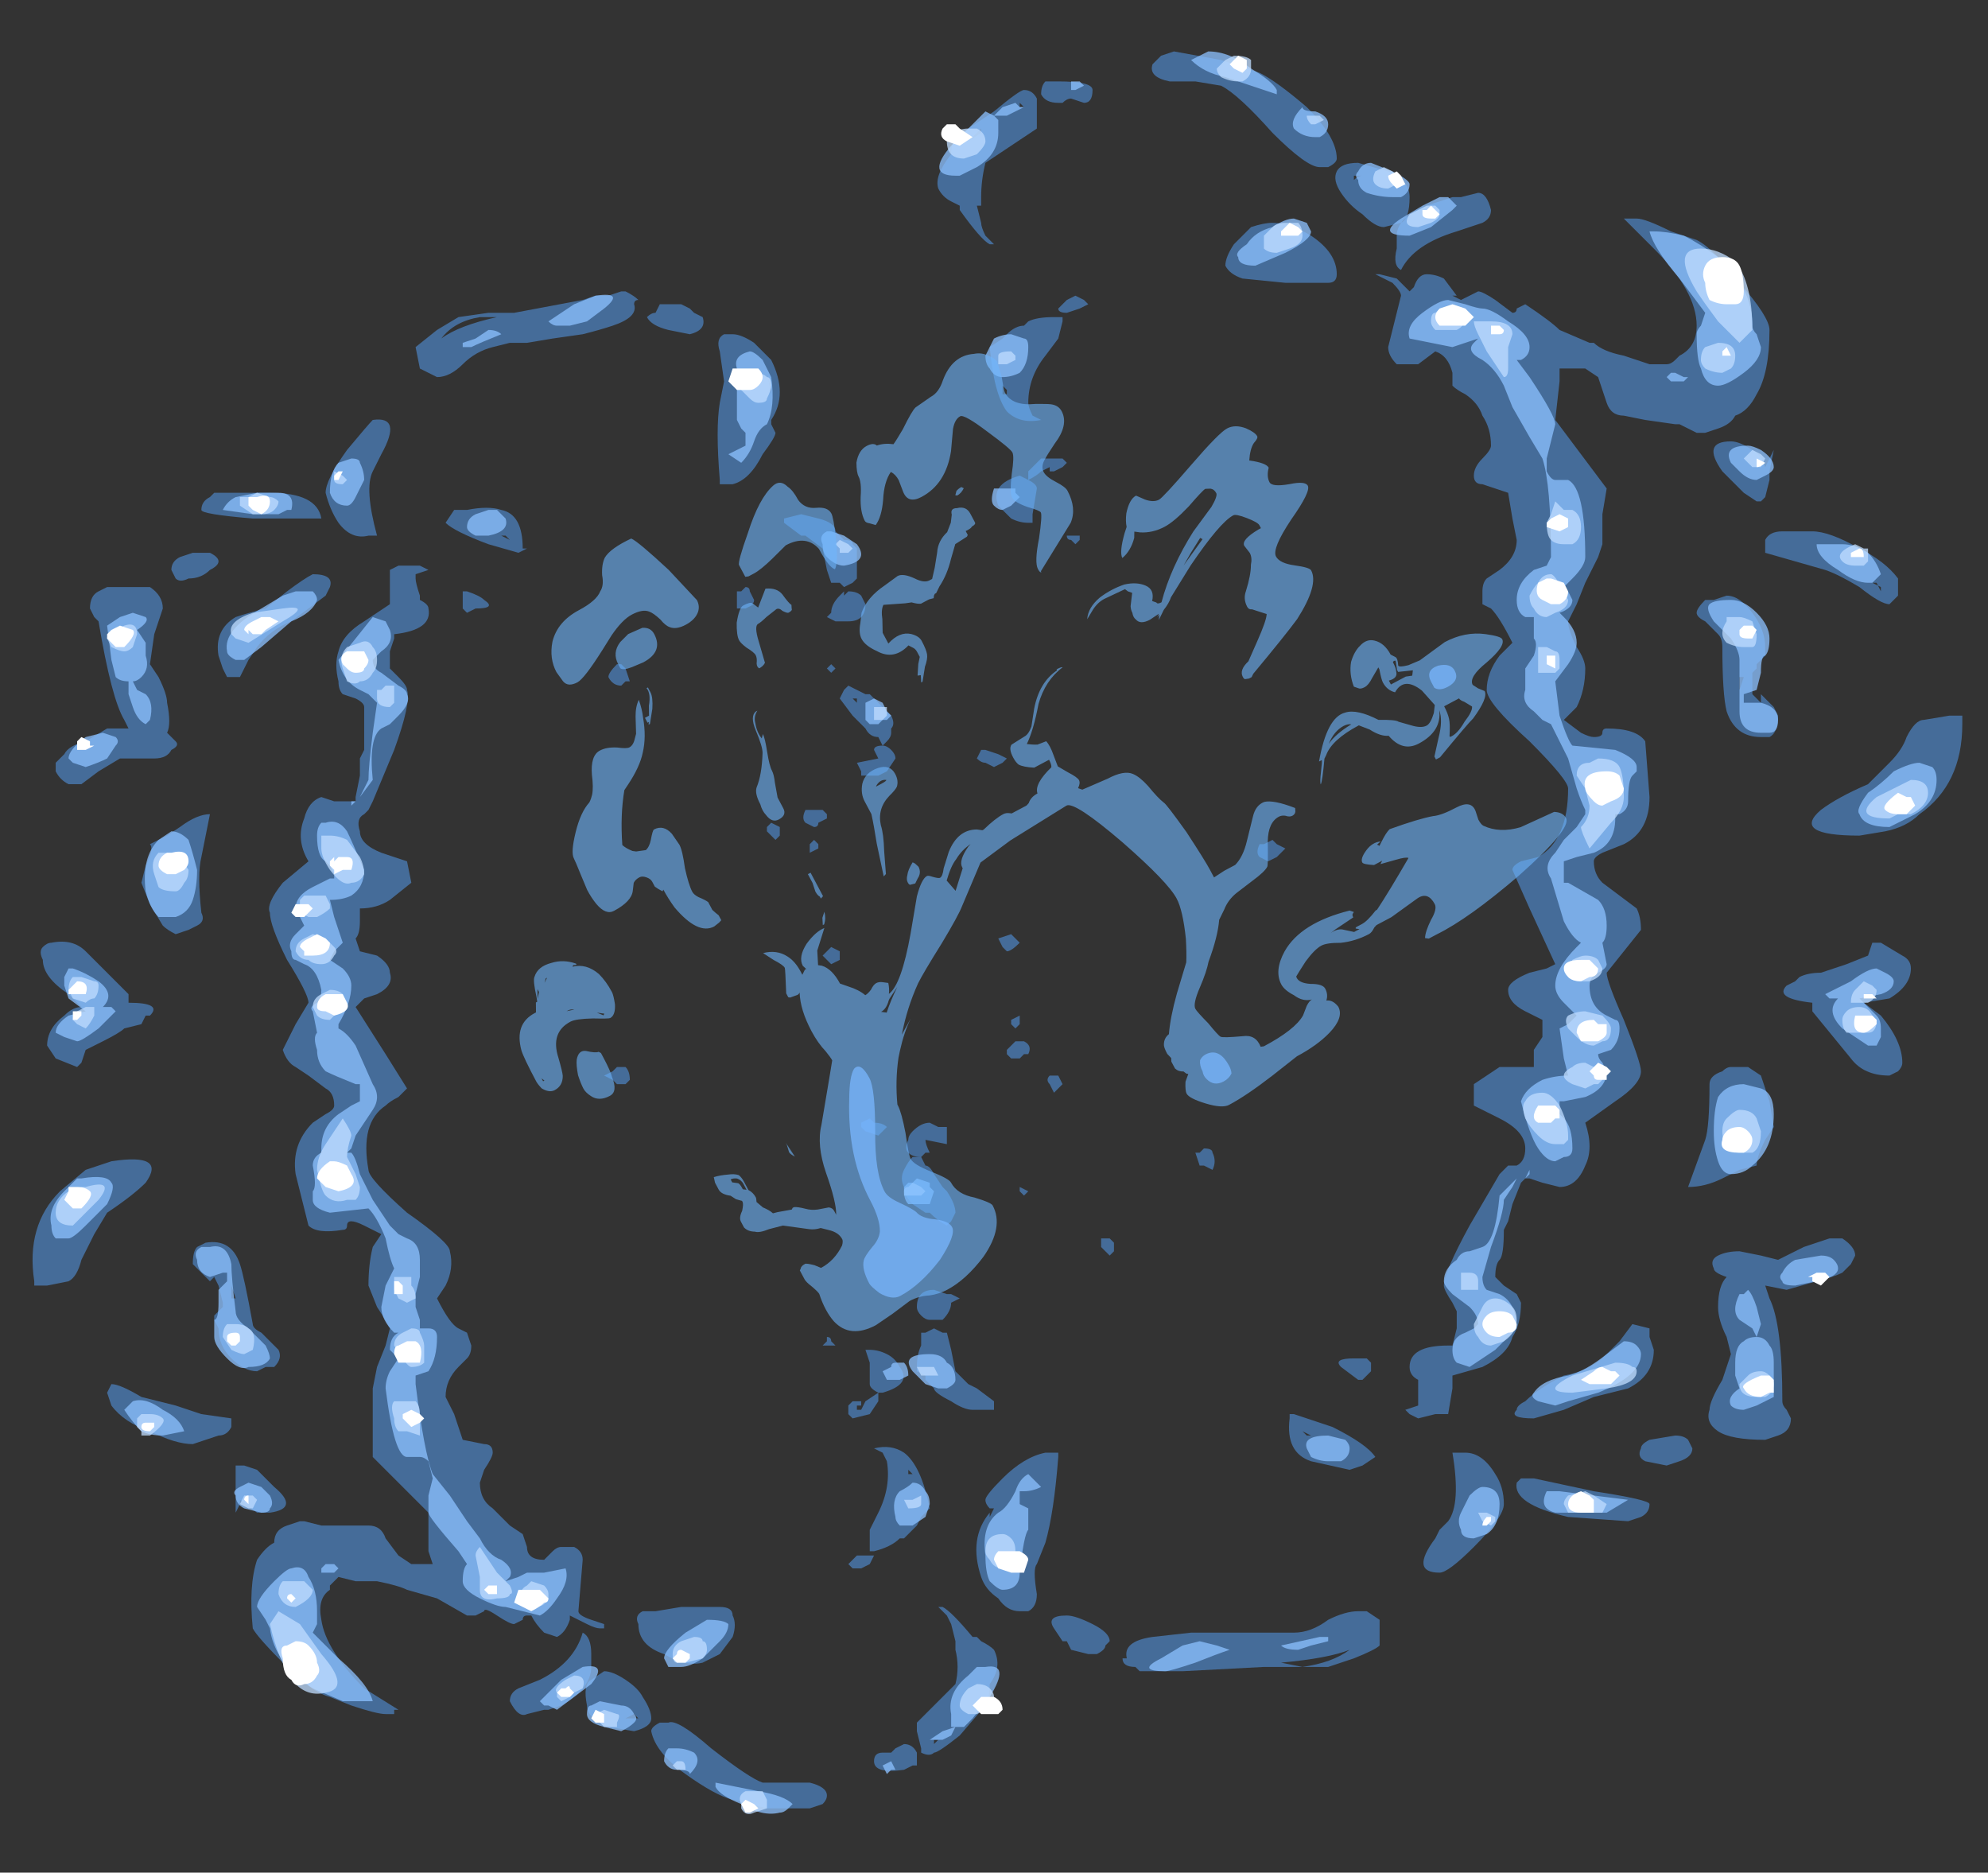 <?xml version="1.0" encoding="UTF-8" standalone="no"?>
<svg xmlns:ffdec="https://www.free-decompiler.com/flash" xmlns:xlink="http://www.w3.org/1999/xlink" ffdec:objectType="frame" height="152.95px" width="162.4px" xmlns="http://www.w3.org/2000/svg">
  <rect width="100%" height="100%" fill="#333333" stroke="none"/>
  <g transform="matrix(1.0, 0.0, 0.0, 1.0, 70.35, 79.1)">
    <use ffdec:characterId="1849" height="20.55" transform="matrix(7.0, 0.0, 0.0, 7.0, -67.9, -74.9)" width="22.55" xlink:href="#shape0"/>
    <use ffdec:characterId="559" height="36.95" transform="matrix(2.211, -1.175, 0.848, 1.595, -43.43, -22.529)" width="34.6" xlink:href="#shape1"/>
  </g>
  <defs>
    <g id="shape0" transform="matrix(1.0, 0.0, 0.0, 1.0, 9.7, 10.7)">
      <path d="M6.4 -9.0 Q6.4 -8.75 6.3 -8.7 L6.1 -8.65 Q6.0 -8.65 5.85 -8.8 5.7 -8.9 5.6 -9.05 5.5 -9.2 5.55 -9.3 5.6 -9.4 5.8 -9.4 L6.15 -9.3 Q6.4 -9.2 6.4 -9.0 M5.85 -9.25 L5.75 -9.25 5.75 -9.2 Q5.8 -9.25 5.85 -9.25 M6.9 -9.0 L7.0 -9.0 7.2 -9.05 Q7.3 -9.05 7.35 -8.85 7.35 -8.75 7.25 -8.7 L6.95 -8.6 Q6.45 -8.45 6.3 -8.15 6.2 -8.2 6.25 -8.4 L6.25 -8.55 Q6.25 -8.8 6.75 -8.95 L6.9 -9.0 M6.8 -8.05 L6.95 -7.85 6.9 -7.85 7.0 -7.8 7.2 -7.9 Q7.25 -7.9 7.4 -7.8 L7.6 -7.65 Q7.65 -7.65 7.65 -7.7 L7.75 -7.75 Q8.05 -7.55 8.15 -7.45 L8.5 -7.3 8.55 -7.3 Q8.65 -7.2 8.9 -7.15 L9.2 -7.05 9.4 -7.05 Q9.45 -7.05 9.5 -7.1 L9.55 -7.15 Q9.75 -7.25 9.75 -7.5 9.75 -7.9 9.25 -8.4 L8.9 -8.75 9.05 -8.75 Q9.15 -8.75 9.45 -8.6 L9.75 -8.5 Q9.95 -8.4 10.25 -8.0 10.6 -7.6 10.6 -7.45 10.6 -6.95 10.45 -6.7 10.35 -6.5 10.2 -6.45 10.15 -6.35 10.0 -6.3 L9.85 -6.25 9.75 -6.25 9.55 -6.35 9.5 -6.35 9.15 -6.4 8.9 -6.45 Q8.75 -6.45 8.7 -6.6 L8.6 -6.9 8.45 -7.0 8.15 -7.0 8.15 -6.85 8.1 -6.4 8.7 -5.6 8.65 -5.3 8.65 -4.95 8.6 -4.8 8.45 -4.5 8.35 -4.25 8.25 -4.05 Q8.25 -3.95 8.35 -3.75 8.45 -3.6 8.45 -3.5 8.45 -3.25 8.35 -3.05 L8.2 -2.9 8.4 -2.75 Q8.5 -2.7 8.55 -2.7 8.65 -2.7 8.65 -2.75 8.65 -2.8 8.7 -2.8 9.05 -2.8 9.15 -2.65 L9.2 -2.0 Q9.2 -1.6 8.9 -1.45 L8.65 -1.35 Q8.55 -1.3 8.55 -1.25 8.55 -1.1 8.65 -1.0 L9.05 -0.7 Q9.1 -0.6 9.1 -0.45 L8.7 0.05 Q8.7 0.15 8.9 0.6 9.1 1.1 9.1 1.2 9.1 1.35 8.8 1.55 L8.45 1.8 Q8.55 2.1 8.45 2.3 8.35 2.55 8.15 2.55 L7.95 2.5 7.8 2.45 7.75 2.45 7.7 2.5 7.6 2.75 7.55 2.95 7.5 3.05 Q7.5 3.35 7.45 3.4 7.4 3.45 7.4 3.6 L7.5 3.7 7.65 3.8 7.7 3.9 Q7.7 4.15 7.6 4.3 7.55 4.5 7.25 4.65 L6.9 4.75 6.9 4.9 6.85 5.2 6.7 5.2 6.5 5.25 6.4 5.2 6.35 5.15 6.5 5.1 6.5 5.05 Q6.5 5.0 6.5 4.85 L6.5 4.8 Q6.4 4.75 6.4 4.65 6.4 4.4 6.85 4.4 L6.9 4.4 6.95 4.2 6.95 4.0 6.9 3.9 Q6.8 3.75 6.8 3.7 6.8 3.55 7.1 3.0 L7.45 2.4 7.55 2.3 7.65 2.3 Q7.75 2.25 7.75 2.1 7.75 1.9 7.45 1.75 L7.15 1.6 7.15 1.35 7.45 1.15 7.85 1.15 7.85 0.95 7.95 0.8 7.95 0.6 7.75 0.5 Q7.55 0.4 7.55 0.25 7.55 0.15 7.8 0.05 L8.0 0.0 8.1 -0.05 7.8 -0.7 7.6 -1.15 Q7.6 -1.2 7.7 -1.25 L7.9 -1.3 Q8.25 -1.5 8.25 -2.1 8.25 -2.2 7.8 -2.65 7.3 -3.1 7.3 -3.25 7.3 -3.45 7.45 -3.65 L7.6 -3.8 Q7.45 -4.1 7.35 -4.2 L7.25 -4.25 Q7.25 -4.3 7.25 -4.4 7.25 -4.5 7.3 -4.55 L7.45 -4.65 Q7.65 -4.8 7.65 -5.0 L7.6 -5.25 7.55 -5.55 7.25 -5.65 Q7.15 -5.65 7.15 -5.75 7.15 -5.85 7.25 -5.95 7.35 -6.05 7.35 -6.1 7.35 -6.3 7.25 -6.45 7.2 -6.6 7.05 -6.7 6.95 -6.75 6.9 -6.8 L6.9 -6.95 Q6.85 -7.15 6.7 -7.2 L6.5 -7.05 6.4 -7.05 Q6.3 -7.05 6.25 -7.05 6.15 -7.15 6.15 -7.25 L6.3 -7.85 Q6.3 -7.9 6.2 -8.0 L6.0 -8.1 6.05 -8.1 6.25 -8.05 6.4 -7.9 6.45 -7.95 Q6.5 -8.1 6.6 -8.1 6.7 -8.1 6.8 -8.05 M3.65 -10.7 L4.2 -10.6 4.65 -10.45 Q4.85 -10.35 5.2 -10.05 5.55 -9.7 5.55 -9.45 5.55 -9.4 5.45 -9.35 L5.35 -9.35 Q5.2 -9.35 4.8 -9.75 4.4 -10.2 4.2 -10.3 L3.9 -10.35 3.6 -10.35 Q3.35 -10.4 3.4 -10.55 L3.5 -10.65 3.65 -10.7 M2.45 -10.15 Q2.4 -10.15 2.35 -10.1 L2.3 -10.1 Q2.15 -10.1 2.1 -10.2 2.1 -10.3 2.15 -10.35 L2.3 -10.35 Q2.7 -10.35 2.7 -10.25 2.7 -10.1 2.6 -10.1 L2.45 -10.15 M2.05 -10.15 L2.05 -9.8 1.45 -9.4 Q1.4 -9.2 1.4 -9.0 L1.4 -8.9 1.35 -8.9 1.4 -8.7 Q1.4 -8.65 1.45 -8.55 L1.55 -8.45 1.5 -8.45 Q1.4 -8.5 1.15 -8.85 L1.15 -8.9 1.05 -8.95 Q0.95 -9.0 0.9 -9.1 0.85 -9.25 1.05 -9.5 1.05 -9.6 1.1 -9.7 L1.55 -10.0 Q1.85 -10.25 1.9 -10.25 2.0 -10.25 2.05 -10.15 M1.85 -10.1 L1.85 -10.05 1.9 -10.05 1.85 -10.1 M1.4 -9.75 L1.25 -9.65 1.4 -9.8 1.4 -9.75 M1.95 -7.55 Q2.05 -7.6 2.25 -7.6 L2.35 -7.6 2.35 -7.55 2.3 -7.35 2.15 -7.15 Q1.95 -6.9 1.95 -6.6 1.95 -6.55 2.0 -6.45 L2.1 -6.4 Q1.85 -6.35 1.7 -6.5 1.55 -6.7 1.5 -7.25 L1.65 -7.35 1.7 -7.4 Q1.8 -7.5 1.9 -7.5 L1.95 -7.55 M2.6 -7.8 L2.65 -7.75 2.55 -7.7 2.4 -7.65 Q2.3 -7.65 2.3 -7.7 L2.4 -7.8 2.5 -7.85 2.6 -7.8 M5.55 -8.1 Q5.55 -8.0 5.45 -8.0 L4.95 -8.0 4.45 -8.05 Q4.3 -8.1 4.25 -8.2 4.25 -8.3 4.35 -8.45 L4.55 -8.65 Q4.7 -8.7 4.8 -8.7 5.0 -8.7 5.25 -8.55 5.55 -8.35 5.55 -8.1 M4.7 -8.5 L4.7 -8.5 M1.7 -6.75 L1.65 -6.8 1.65 -6.7 1.7 -6.7 1.7 -6.75 M2.1 -5.95 L2.35 -5.95 2.4 -5.9 2.35 -5.85 2.25 -5.8 2.2 -5.8 2.2 -5.85 2.1 -5.8 Q2.05 -5.75 1.95 -5.7 L1.95 -5.8 2.1 -5.95 M2.05 -5.6 L2.0 -5.3 2.0 -5.2 1.95 -5.2 Q1.85 -5.2 1.75 -5.25 1.65 -5.35 1.6 -5.4 1.5 -5.65 1.85 -5.75 L1.95 -5.7 Q2.05 -5.65 2.05 -5.6 M1.85 -5.65 L1.85 -5.65 M2.45 -5.0 Q2.4 -5.0 2.4 -5.05 L2.55 -5.05 2.55 -5.0 2.5 -4.95 2.45 -5.0 M1.45 -2.4 Q1.4 -2.4 1.35 -2.45 L1.4 -2.55 1.45 -2.55 1.6 -2.5 1.7 -2.45 1.65 -2.4 1.55 -2.35 1.45 -2.4 M1.65 -0.25 L1.6 -0.35 1.75 -0.4 1.85 -0.3 Q1.75 -0.2 1.7 -0.2 L1.65 -0.25 M4.7 -1.45 L4.8 -1.5 4.85 -1.45 4.95 -1.4 4.85 -1.3 4.75 -1.25 4.65 -1.3 Q4.6 -1.35 4.65 -1.45 L4.7 -1.45 M10.65 -6.05 L10.6 -5.8 10.6 -5.7 10.55 -5.5 10.5 -5.45 10.45 -5.45 10.3 -5.55 10.05 -5.8 Q9.8 -6.15 10.15 -6.15 10.25 -6.15 10.4 -6.05 10.5 -6.0 10.55 -5.85 L10.65 -6.05 M9.85 -4.05 Q9.75 -4.1 9.75 -4.15 9.75 -4.2 9.85 -4.3 L9.95 -4.3 10.1 -4.35 Q10.25 -4.35 10.4 -4.15 10.55 -3.95 10.55 -3.75 L10.55 -3.65 10.45 -3.55 10.45 -3.5 10.4 -3.45 10.4 -3.2 10.5 -3.1 10.5 -3.2 10.65 -3.05 10.7 -2.95 Q10.7 -2.75 10.6 -2.7 L10.5 -2.7 Q10.2 -2.7 10.1 -3.0 10.05 -3.2 10.05 -3.75 10.05 -3.85 10.0 -3.9 L9.85 -4.05 M11.1 -5.1 Q11.3 -5.1 11.65 -4.9 11.95 -4.75 12.1 -4.55 L12.1 -4.35 12.0 -4.25 Q11.9 -4.25 11.65 -4.45 11.4 -4.6 11.25 -4.65 L10.55 -4.85 10.55 -5.0 Q10.6 -5.1 10.75 -5.1 L11.1 -5.1 M10.3 -3.4 L10.25 -3.4 10.25 -3.25 10.3 -3.4 M11.9 -4.45 L11.9 -4.4 11.85 -4.5 11.8 -4.5 11.9 -4.45 M12.85 -2.85 Q12.85 -2.15 12.35 -1.8 12.2 -1.65 11.95 -1.6 L11.65 -1.55 Q10.85 -1.55 11.2 -1.85 11.4 -2.0 11.75 -2.15 L12.0 -2.4 Q12.15 -2.55 12.2 -2.7 12.3 -2.9 12.4 -2.9 L12.7 -2.95 12.85 -2.95 12.85 -2.85 M12.15 -0.15 Q12.25 -0.1 12.25 0.0 12.25 0.2 12.0 0.35 L11.7 0.4 11.9 0.55 Q12.15 0.85 12.15 1.1 12.15 1.15 12.1 1.2 L12.0 1.25 Q11.7 1.25 11.55 1.05 L11.1 0.5 11.1 0.4 Q10.65 0.35 10.8 0.2 L10.9 0.15 10.95 0.1 Q11.05 0.05 11.2 0.05 L11.5 -0.05 11.75 -0.15 11.8 -0.3 11.9 -0.3 12.15 -0.15 M10.35 1.15 L10.5 1.25 10.6 1.55 10.65 1.85 10.55 2.0 Q10.45 2.2 10.45 2.3 L10.25 2.35 10.05 2.45 Q9.85 2.55 9.65 2.55 L9.85 2.0 Q9.9 1.85 9.9 1.35 9.9 1.25 10.05 1.2 10.1 1.15 10.15 1.15 L10.35 1.15 M10.05 3.5 L10.05 3.5 M10.0 3.35 Q10.1 3.3 10.25 3.3 L10.5 3.35 10.7 3.4 11.0 3.25 11.3 3.15 Q11.4 3.15 11.45 3.15 11.6 3.25 11.6 3.35 L11.55 3.45 11.45 3.55 Q11.35 3.6 11.15 3.65 L10.8 3.75 10.55 3.7 10.6 3.85 Q10.75 4.15 10.75 5.05 10.75 5.1 10.8 5.15 L10.85 5.25 Q10.85 5.4 10.7 5.45 L10.55 5.5 Q10.15 5.5 10.0 5.4 9.85 5.3 9.9 5.15 9.9 5.05 10.05 4.8 L10.15 4.5 10.1 4.3 Q10.0 4.1 10.0 3.95 10.0 3.7 10.1 3.6 9.95 3.55 9.95 3.5 9.9 3.4 10.0 3.35 M11.2 3.25 L11.2 3.25 M7.65 5.15 Q7.65 5.1 7.75 5.05 7.9 4.9 8.2 4.75 8.5 4.7 8.7 4.5 L8.85 4.35 9.0 4.15 9.2 4.2 9.2 4.3 9.25 4.45 Q9.25 4.75 8.95 4.9 L8.55 5.0 8.2 5.15 7.85 5.25 Q7.55 5.25 7.65 5.15 M5.95 4.7 L5.85 4.8 5.8 4.8 5.6 4.65 Q5.5 4.55 5.75 4.55 L5.9 4.55 5.95 4.6 5.95 4.7 M5.85 5.8 L5.7 5.85 5.25 5.75 Q4.95 5.65 5.0 5.25 L5.0 5.2 5.05 5.2 5.5 5.35 Q5.9 5.55 6.0 5.7 L5.85 5.8 M6.9 5.65 L7.05 5.65 Q7.25 5.65 7.4 5.9 7.5 6.05 7.5 6.25 7.5 6.4 7.15 6.75 6.85 7.05 6.75 7.05 6.4 7.05 6.7 6.65 L6.75 6.55 6.85 6.45 Q7.0 6.25 6.9 5.65 M7.85 5.95 L8.55 6.1 Q9.2 6.2 9.2 6.25 9.2 6.35 9.1 6.4 L8.95 6.45 8.25 6.4 Q7.6 6.25 7.65 6.0 L7.7 5.95 7.85 5.95 M9.65 5.5 L9.7 5.6 Q9.7 5.7 9.55 5.75 L9.4 5.8 9.15 5.75 Q9.05 5.7 9.1 5.6 9.1 5.55 9.2 5.5 L9.5 5.45 Q9.6 5.45 9.65 5.5 M2.25 1.25 L2.3 1.25 2.35 1.35 2.25 1.45 2.2 1.35 Q2.15 1.3 2.2 1.25 L2.25 1.25 M0.75 2.15 L0.7 2.2 Q0.6 2.2 0.55 2.15 0.5 2.1 0.55 2.0 0.55 1.95 0.6 1.9 0.7 1.8 0.8 1.8 L0.9 1.85 1.0 1.85 1.0 2.05 0.75 2.0 Q0.75 2.05 0.8 2.15 L0.75 2.15 M1.0 2.6 Q1.1 2.75 1.1 2.85 L1.05 2.95 1.0 3.0 Q0.9 2.95 0.8 2.85 L0.75 2.85 0.6 2.75 Q0.5 2.65 0.5 2.55 0.45 2.45 0.5 2.35 0.55 2.25 0.6 2.2 L0.7 2.2 0.75 2.3 Q0.8 2.3 0.85 2.4 L0.95 2.55 1.0 2.6 M0.95 2.8 L0.95 2.8 M1.55 5.15 L1.3 5.15 Q1.2 5.15 1.05 5.05 0.85 4.95 0.85 4.9 L0.75 4.8 0.75 4.75 0.65 4.7 0.65 4.65 Q0.65 4.5 0.7 4.4 L0.7 4.25 0.75 4.25 0.85 4.2 0.95 4.25 1.0 4.25 1.05 4.45 1.1 4.7 1.25 4.85 1.35 4.9 1.55 5.05 1.55 5.15 M1.0 3.8 L1.05 3.8 1.15 3.85 1.05 3.9 Q1.05 4.0 0.95 4.1 L0.8 4.1 Q0.75 4.1 0.7 4.05 0.65 4.0 0.65 3.95 0.65 3.75 0.85 3.75 L1.0 3.8 M0.75 4.55 L0.75 4.55 M1.3 5.05 L1.3 5.05 M2.3 5.7 Q2.25 6.35 2.15 6.7 L2.05 6.95 Q2.0 7.0 2.05 7.3 2.05 7.45 1.95 7.5 L1.85 7.5 Q1.7 7.5 1.6 7.35 1.45 7.25 1.4 7.1 1.25 6.65 1.5 6.35 L1.5 6.4 1.55 6.3 1.5 6.3 Q1.45 6.25 1.45 6.2 1.45 6.15 1.65 5.95 1.9 5.7 2.15 5.65 L2.3 5.65 2.3 5.7 M2.0 6.05 L2.0 6.05 M1.45 6.75 Q1.45 6.65 1.45 6.55 L1.45 6.7 Q1.45 6.8 1.5 6.95 L1.45 6.75 M5.15 5.4 L5.2 5.45 5.25 5.45 5.15 5.4 M4.6 7.75 L5.05 7.75 Q5.25 7.75 5.45 7.6 5.65 7.5 5.8 7.5 L5.9 7.5 6.05 7.6 6.05 7.9 Q6.0 7.95 5.75 8.05 L5.45 8.15 4.7 8.15 3.75 8.2 3.25 8.2 3.2 8.15 Q3.05 8.15 3.05 8.05 L3.1 8.05 Q3.05 7.85 3.4 7.8 L3.85 7.75 4.6 7.75 M5.7 7.95 Q5.45 8.05 4.9 8.1 L5.15 8.15 Q5.5 8.1 5.7 7.95 M2.4 7.65 L2.4 7.65 M2.7 7.65 Q2.9 7.75 2.9 7.85 L2.85 7.9 Q2.85 7.95 2.75 8.0 L2.65 8.0 2.45 7.95 2.4 7.85 2.35 7.85 2.25 7.7 Q2.15 7.55 2.4 7.55 2.5 7.55 2.7 7.65 M-1.35 -4.2 L-1.45 -4.2 -1.45 -4.4 -1.4 -4.4 -1.35 -4.45 Q-1.3 -4.45 -1.3 -4.4 L-1.25 -4.3 Q-1.25 -4.25 -1.3 -4.25 L-1.25 -4.25 -1.35 -4.2 M-0.35 -3.45 L-0.4 -3.5 -0.35 -3.55 -0.3 -3.5 -0.35 -3.45 M-0.55 -1.85 L-0.45 -1.85 -0.4 -1.8 -0.4 -1.75 -0.5 -1.7 Q-0.5 -1.65 -0.55 -1.65 L-0.65 -1.7 Q-0.7 -1.75 -0.65 -1.85 L-0.55 -1.85 M-2.75 -3.5 L-2.7 -3.35 -2.75 -3.35 -2.8 -3.3 Q-2.9 -3.3 -2.95 -3.4 -2.95 -3.45 -2.85 -3.55 L-2.8 -3.55 -2.75 -3.5 M-0.6 -1.45 L-0.55 -1.5 -0.5 -1.45 -0.5 -1.4 -0.6 -1.35 -0.6 -1.45" fill="#59a5ff" fill-opacity="0.502" fill-rule="evenodd" stroke="none"/>
      <path d="M6.2 -9.3 Q6.4 -9.2 6.4 -9.15 6.4 -9.05 6.3 -9.0 L6.2 -9.0 Q6.05 -9.0 5.9 -9.05 5.8 -9.1 5.8 -9.2 5.75 -9.25 5.8 -9.3 5.85 -9.4 5.95 -9.4 L6.2 -9.3 M6.9 -8.95 L6.95 -8.9 6.9 -8.85 6.65 -8.65 6.4 -8.55 Q6.0 -8.55 6.3 -8.75 L6.55 -8.9 6.75 -9.0 6.85 -9.0 6.9 -8.95 M6.85 -7.8 L7.05 -7.75 Q7.2 -7.7 7.25 -7.7 7.35 -7.7 7.55 -7.55 7.8 -7.4 7.8 -7.25 7.8 -7.15 7.7 -7.1 L7.65 -7.1 7.8 -6.9 Q8.1 -6.45 8.1 -6.35 L8.0 -5.95 8.0 -5.8 Q8.05 -5.7 8.1 -5.7 L8.25 -5.7 Q8.45 -5.6 8.45 -4.8 8.45 -4.7 8.3 -4.55 L8.2 -4.45 Q8.2 -4.4 8.25 -4.4 L8.3 -4.3 Q8.3 -4.2 8.15 -4.15 L8.2 -4.1 Q8.35 -3.95 8.35 -3.8 8.35 -3.7 8.25 -3.55 L8.1 -3.35 8.15 -2.95 Q8.25 -2.65 8.3 -2.6 L8.8 -2.55 Q9.05 -2.45 9.05 -2.35 L9.05 -2.3 9.0 -2.25 Q8.95 -2.2 8.95 -1.95 8.95 -1.85 8.85 -1.8 L8.8 -1.8 8.8 -1.75 Q8.8 -1.45 8.55 -1.35 L8.35 -1.3 8.2 -1.25 8.2 -1.0 8.25 -1.0 8.6 -0.8 Q8.7 -0.7 8.7 -0.5 8.7 -0.35 8.65 -0.3 L8.7 -0.05 Q8.7 0.0 8.6 0.05 8.5 0.1 8.5 0.2 8.5 0.45 8.7 0.55 L8.8 0.6 Q8.85 0.6 8.85 0.7 8.85 0.85 8.75 0.95 L8.6 1.0 Q8.6 1.05 8.65 1.1 L8.7 1.2 Q8.7 1.4 8.45 1.5 L8.2 1.55 8.15 1.55 8.15 1.7 8.2 1.75 Q8.3 1.85 8.3 2.1 8.3 2.2 8.2 2.2 L8.1 2.25 Q8.0 2.25 7.9 2.1 7.8 1.95 7.7 1.55 7.75 1.4 7.95 1.3 8.1 1.25 8.25 1.25 L8.2 1.05 8.15 0.7 8.25 0.65 8.35 0.55 8.2 0.4 Q8.1 0.3 8.1 0.2 8.1 0.0 8.35 -0.25 L8.4 -0.3 Q8.3 -0.35 8.2 -0.55 L8.05 -1.05 Q7.95 -1.2 8.1 -1.35 L8.2 -1.5 8.35 -1.65 8.45 -1.8 8.45 -1.85 Q8.4 -1.95 8.35 -2.1 L8.25 -2.45 8.05 -2.85 7.95 -2.9 7.85 -3.0 Q7.7 -3.1 7.75 -3.25 L7.75 -3.5 7.85 -3.65 Q7.9 -3.8 7.85 -3.85 L7.85 -4.1 7.75 -4.1 Q7.65 -4.15 7.65 -4.3 7.65 -4.5 7.85 -4.65 L8.0 -4.7 8.05 -4.8 Q8.05 -5.65 7.95 -5.95 L7.8 -6.2 7.6 -6.55 7.5 -6.8 Q7.4 -7.0 7.25 -7.1 7.05 -7.2 7.15 -7.3 L7.2 -7.35 6.9 -7.25 6.4 -7.35 Q6.35 -7.5 6.55 -7.65 6.75 -7.8 6.85 -7.8 M9.25 -8.6 Q9.4 -8.6 9.6 -8.55 9.8 -8.45 10.0 -8.3 10.4 -7.95 10.4 -7.5 10.4 -7.45 10.45 -7.4 L10.5 -7.25 Q10.5 -7.1 10.3 -6.95 10.1 -6.8 10.0 -6.8 9.85 -6.8 9.8 -7.0 9.75 -7.1 9.75 -7.4 9.75 -7.45 9.8 -7.5 L9.85 -7.65 9.55 -8.05 Q9.25 -8.4 9.2 -8.6 L9.25 -8.6 M4.05 -10.7 Q4.3 -10.7 4.55 -10.5 4.8 -10.35 4.85 -10.25 L4.85 -10.2 4.25 -10.4 Q4.0 -10.45 3.85 -10.6 L4.05 -10.7 M2.55 -10.35 L2.6 -10.3 2.5 -10.25 2.45 -10.25 Q2.45 -10.3 2.45 -10.35 L2.55 -10.35 M1.55 -9.95 L1.6 -9.9 1.6 -9.75 Q1.6 -9.5 1.35 -9.35 L1.15 -9.25 1.1 -9.25 Q0.75 -9.25 1.05 -9.6 L1.45 -10.0 1.55 -9.95 1.65 -10.05 1.8 -10.1 1.85 -10.05 1.9 -10.05 Q1.8 -10.0 1.7 -9.95 L1.55 -9.95 M1.75 -7.4 L1.9 -7.35 Q1.95 -7.35 1.95 -7.25 1.95 -7.05 1.85 -6.95 1.75 -6.9 1.65 -6.9 1.55 -6.9 1.5 -7.0 1.45 -7.05 1.45 -7.15 1.5 -7.25 1.55 -7.35 1.65 -7.4 1.75 -7.4 M5.35 -9.7 L5.3 -9.7 Q5.15 -9.7 5.05 -9.8 5.0 -9.9 5.15 -10.05 5.15 -10.0 5.3 -10.0 5.45 -9.95 5.45 -9.85 5.45 -9.75 5.35 -9.7 M4.8 -8.65 Q4.95 -8.75 5.05 -8.75 L5.2 -8.7 5.25 -8.6 Q5.25 -8.5 4.95 -8.35 L4.6 -8.2 Q4.4 -8.2 4.4 -8.3 4.35 -8.35 4.5 -8.45 4.6 -8.6 4.8 -8.65 M1.55 -5.4 Q1.5 -5.45 1.55 -5.6 L1.8 -5.6 1.8 -5.55 1.85 -5.5 1.75 -5.4 1.65 -5.35 Q1.6 -5.35 1.55 -5.4 M10.5 -6.05 Q10.65 -5.95 10.65 -5.85 10.65 -5.8 10.55 -5.75 L10.45 -5.7 Q10.35 -5.7 10.25 -5.8 10.2 -5.85 10.15 -5.9 10.1 -6.0 10.15 -6.05 10.2 -6.1 10.35 -6.1 10.4 -6.1 10.5 -6.05 M9.45 -6.85 L9.4 -6.9 9.45 -6.95 9.5 -6.95 9.6 -6.9 9.65 -6.9 9.6 -6.85 9.45 -6.85 M9.9 -4.25 Q9.95 -4.3 10.15 -4.3 10.3 -4.3 10.45 -4.15 10.6 -4.0 10.6 -3.85 10.6 -3.7 10.55 -3.65 10.5 -3.65 10.5 -3.45 L10.45 -3.25 10.3 -3.2 10.3 -3.1 10.5 -3.1 Q10.7 -3.05 10.7 -2.9 10.7 -2.75 10.6 -2.75 L10.5 -2.75 Q10.25 -2.75 10.25 -3.0 10.25 -3.15 10.25 -3.6 10.25 -3.7 10.15 -3.85 L9.95 -4.05 Q9.85 -4.2 9.9 -4.25 M11.15 -4.95 L11.45 -4.95 Q11.6 -4.95 11.75 -4.85 11.85 -4.75 11.9 -4.6 L11.8 -4.5 11.75 -4.5 Q11.6 -4.5 11.4 -4.65 11.15 -4.8 11.15 -4.95 M12.35 -2.4 L12.5 -2.35 Q12.55 -2.3 12.55 -2.2 12.55 -1.95 12.3 -1.8 12.2 -1.75 12.1 -1.7 L12.0 -1.65 Q11.7 -1.65 11.65 -1.8 11.6 -1.85 11.75 -2.05 11.9 -2.15 12.05 -2.3 12.25 -2.4 12.35 -2.4 M11.95 0.05 Q12.05 0.1 12.05 0.15 12.05 0.25 11.9 0.3 L11.65 0.35 11.85 0.55 Q11.9 0.6 11.9 0.7 L11.9 0.8 11.85 0.9 11.75 0.9 11.45 0.7 Q11.25 0.5 11.4 0.35 L11.3 0.35 11.25 0.3 Q11.35 0.25 11.55 0.15 11.75 0.0 11.85 0.0 L11.95 0.05 M10.65 1.7 Q10.65 2.1 10.4 2.3 10.3 2.4 10.15 2.4 10.05 2.4 10.0 2.25 9.95 2.1 9.95 1.9 9.95 1.65 10.0 1.5 10.1 1.35 10.3 1.35 L10.5 1.4 Q10.65 1.45 10.65 1.7 M11.2 3.35 Q11.3 3.35 11.35 3.4 11.4 3.45 11.4 3.5 11.4 3.6 11.15 3.65 L10.9 3.7 Q10.75 3.7 10.75 3.65 10.7 3.6 10.75 3.55 10.8 3.45 10.9 3.4 L11.2 3.35 M7.1 3.3 L7.25 3.25 Q7.4 3.2 7.45 2.65 L7.65 2.45 7.6 2.55 7.5 2.7 Q7.5 2.85 7.35 3.25 L7.25 3.6 Q7.25 3.7 7.3 3.75 L7.45 3.8 Q7.65 3.9 7.65 4.2 L7.4 4.45 7.1 4.65 6.95 4.6 Q6.9 4.55 6.9 4.45 6.9 4.3 7.05 4.25 L7.15 4.2 7.2 4.15 Q7.2 4.05 7.1 3.95 L6.9 3.8 Q6.8 3.7 6.8 3.65 6.8 3.5 6.95 3.4 7.0 3.3 7.1 3.3 M7.8 2.35 L7.8 2.4 7.75 2.45 7.8 2.35 M7.85 4.95 Q7.95 4.8 8.25 4.75 8.45 4.7 8.7 4.5 L8.9 4.35 Q9.0 4.35 9.05 4.4 9.1 4.45 9.1 4.5 9.1 4.75 8.6 4.95 L8.25 5.05 8.1 5.1 7.9 5.05 Q7.8 5.0 7.85 4.95 M7.0 6.35 Q7.05 6.25 7.1 6.15 7.2 6.05 7.25 6.05 7.45 6.05 7.45 6.25 7.45 6.5 7.3 6.6 L7.15 6.65 Q7.0 6.65 7.0 6.55 6.95 6.45 7.0 6.35 M8.15 6.1 L8.95 6.2 8.7 6.35 8.1 6.35 Q7.9 6.3 8.0 6.1 L8.15 6.1 M10.3 3.8 L10.35 3.75 Q10.4 3.8 10.45 3.95 L10.5 4.15 10.45 4.3 Q10.55 4.3 10.6 4.4 10.65 4.45 10.65 4.6 L10.65 5.0 10.45 5.1 10.3 5.15 Q10.2 5.15 10.15 5.1 10.1 5.0 10.25 4.9 L10.2 4.75 10.2 4.6 Q10.2 4.4 10.3 4.35 10.35 4.3 10.45 4.3 L10.4 4.2 10.25 4.1 Q10.15 4.0 10.25 3.8 L10.3 3.8 M0.8 2.55 L0.85 2.6 0.8 2.75 0.7 2.75 Q0.6 2.75 0.55 2.75 0.5 2.7 0.5 2.6 L0.5 2.55 0.55 2.5 0.6 2.5 0.65 2.45 0.8 2.5 0.8 2.55 M1.1 4.8 Q1.1 4.85 1.0 4.9 L0.9 4.9 0.75 4.85 0.6 4.7 Q0.45 4.5 0.8 4.5 0.95 4.5 1.0 4.6 1.1 4.65 1.1 4.8 M2.1 6.05 Q2.0 6.1 1.9 6.1 L1.85 6.1 1.85 6.25 1.95 6.3 1.95 6.55 Q1.9 6.6 1.85 7.05 1.85 7.25 1.65 7.25 1.6 7.25 1.5 7.15 1.45 7.05 1.45 6.85 1.4 6.5 1.6 6.35 1.7 6.3 1.8 6.1 1.85 5.95 1.95 5.9 L2.1 6.05 M5.45 5.75 Q5.35 5.75 5.25 5.7 L5.2 5.6 Q5.15 5.45 5.45 5.45 L5.65 5.5 Q5.7 5.55 5.7 5.6 5.7 5.7 5.6 5.75 L5.45 5.75 M5.35 7.8 L5.45 7.8 5.45 7.85 5.25 7.9 5.1 7.95 Q4.95 7.95 4.9 7.9 L5.35 7.8 M3.55 8.2 Q3.2 8.2 3.5 8.05 L3.75 7.9 3.95 7.85 4.15 7.9 4.3 7.95 Q4.15 8.0 3.9 8.1 3.6 8.2 3.55 8.2" fill="#8cc1ff" fill-opacity="0.753" fill-rule="evenodd" stroke="none"/>
      <path d="M6.3 -9.2 L6.25 -9.15 6.15 -9.1 Q6.05 -9.1 6.0 -9.15 5.95 -9.2 6.0 -9.3 L6.1 -9.35 6.2 -9.3 6.3 -9.2 M6.7 -8.9 L6.75 -8.85 6.75 -8.8 Q6.75 -8.75 6.65 -8.7 L6.5 -8.65 Q6.3 -8.65 6.4 -8.8 L6.6 -8.9 6.7 -8.9 M7.05 -7.6 Q7.05 -7.5 6.95 -7.45 L6.85 -7.45 Q6.75 -7.45 6.7 -7.45 6.65 -7.5 6.65 -7.55 6.65 -7.65 6.7 -7.65 6.75 -7.7 6.85 -7.7 L7.0 -7.65 7.05 -7.6 M7.15 -7.55 L7.35 -7.55 Q7.6 -7.55 7.6 -7.4 L7.55 -7.25 7.55 -7.0 Q7.55 -6.9 7.5 -6.9 L7.3 -7.2 7.2 -7.4 Q7.15 -7.5 7.15 -7.55 M10.0 -7.3 Q10.2 -7.3 10.2 -7.15 10.2 -7.05 10.15 -7.0 L10.05 -6.95 Q9.95 -6.95 9.85 -7.0 9.8 -7.05 9.8 -7.1 9.8 -7.2 9.85 -7.25 L10.0 -7.3 M9.8 -8.4 Q10.0 -8.4 10.2 -8.25 10.4 -8.0 10.4 -7.45 L10.25 -7.3 10.0 -7.55 Q9.85 -7.75 9.75 -7.9 9.45 -8.4 9.8 -8.4 M1.2 -9.45 Q1.1 -9.45 1.05 -9.5 1.0 -9.55 1.0 -9.65 1.05 -9.7 1.1 -9.75 1.15 -9.8 1.25 -9.8 L1.35 -9.8 Q1.45 -9.75 1.45 -9.65 1.45 -9.6 1.35 -9.5 L1.2 -9.45 M1.8 -7.15 L1.8 -7.1 1.7 -7.05 1.6 -7.05 1.6 -7.15 Q1.6 -7.2 1.75 -7.2 L1.8 -7.15 M4.55 -10.5 Q4.55 -10.4 4.45 -10.35 L4.4 -10.35 Q4.3 -10.35 4.2 -10.4 4.15 -10.45 4.15 -10.5 4.2 -10.55 4.25 -10.6 L4.35 -10.65 Q4.5 -10.65 4.55 -10.6 L4.55 -10.5 M5.4 -9.9 L5.3 -9.85 5.25 -9.85 Q5.2 -9.9 5.2 -9.95 L5.35 -9.95 5.4 -9.9 M4.8 -8.65 Q4.85 -8.7 4.95 -8.7 L5.1 -8.7 Q5.15 -8.65 5.15 -8.55 5.15 -8.45 5.0 -8.4 L4.85 -8.35 Q4.75 -8.35 4.7 -8.4 4.7 -8.45 4.7 -8.55 L4.8 -8.65 M10.4 -6.05 L10.5 -6.0 10.55 -5.95 10.5 -5.85 10.4 -5.85 10.3 -5.95 10.4 -6.05 M10.1 -4.05 L10.1 -4.1 10.25 -4.1 Q10.3 -4.1 10.4 -4.05 L10.45 -3.9 Q10.45 -3.75 10.4 -3.75 L10.3 -3.75 Q10.2 -3.75 10.1 -3.8 10.0 -3.9 10.1 -4.05 M8.3 -5.35 Q8.4 -5.3 8.4 -5.15 8.4 -5.0 8.3 -4.95 L8.2 -4.95 Q8.1 -4.95 8.05 -5.0 8.0 -5.05 8.0 -5.2 L8.05 -5.3 8.1 -5.45 Q8.15 -5.4 8.2 -5.35 L8.3 -5.35 M7.9 -3.75 L8.0 -3.75 8.1 -3.7 Q8.15 -3.7 8.15 -3.6 L8.15 -3.5 8.1 -3.45 7.9 -3.45 7.9 -3.75 M7.8 -4.35 Q7.85 -4.45 7.9 -4.5 7.95 -4.6 8.05 -4.6 8.1 -4.6 8.25 -4.3 8.25 -4.2 8.1 -4.15 L8.0 -4.1 Q7.9 -4.1 7.85 -4.2 7.8 -4.25 7.8 -4.35 M8.35 -2.25 Q8.35 -2.4 8.5 -2.4 L8.6 -2.45 Q8.8 -2.45 8.85 -2.35 8.9 -2.25 8.9 -2.0 8.9 -1.85 8.75 -1.7 L8.5 -1.4 Q8.4 -1.6 8.4 -1.65 8.5 -1.75 8.5 -1.9 L8.45 -2.1 8.35 -2.25 M8.45 -0.15 Q8.55 -0.15 8.6 -0.1 L8.65 0.0 Q8.65 0.1 8.5 0.15 L8.4 0.15 Q8.3 0.15 8.25 0.1 8.25 0.05 8.25 0.0 L8.3 -0.1 Q8.4 -0.15 8.45 -0.15 M11.75 -4.9 L11.75 -4.75 11.7 -4.7 11.6 -4.7 Q11.5 -4.7 11.45 -4.75 11.35 -4.85 11.6 -4.95 L11.7 -4.9 11.75 -4.9 M11.85 -2.0 L12.25 -2.2 Q12.45 -2.2 12.45 -2.05 12.45 -1.9 12.25 -1.8 L12.1 -1.8 12.0 -1.75 Q11.55 -1.75 11.85 -2.0 M11.75 0.4 L11.55 0.4 Q11.55 0.3 11.6 0.25 11.65 0.2 11.7 0.15 L11.8 0.2 11.85 0.25 Q11.85 0.35 11.75 0.4 M11.75 0.75 L11.65 0.75 Q11.55 0.75 11.5 0.75 11.45 0.7 11.45 0.6 11.45 0.55 11.5 0.5 11.55 0.45 11.65 0.45 11.75 0.45 11.8 0.55 L11.85 0.6 Q11.85 0.75 11.75 0.75 M10.45 1.75 L10.5 1.9 Q10.5 2.1 10.4 2.15 L10.25 2.15 Q10.15 2.15 10.1 2.05 10.05 2.0 10.05 1.9 10.05 1.8 10.1 1.75 10.2 1.65 10.25 1.65 10.4 1.65 10.45 1.75 M8.25 0.55 Q8.35 0.5 8.45 0.5 L8.65 0.55 Q8.75 0.65 8.75 0.7 8.75 0.85 8.65 0.85 L8.55 0.9 Q8.45 0.9 8.35 0.8 8.3 0.75 8.25 0.7 8.2 0.6 8.25 0.55 M7.95 1.45 Q8.05 1.45 8.15 1.6 8.25 1.8 8.25 1.95 L8.25 2.0 8.2 2.05 8.1 2.05 Q8.0 2.05 7.9 1.95 7.8 1.85 7.75 1.75 7.7 1.6 7.75 1.55 7.8 1.45 7.95 1.45 M8.55 1.15 Q8.65 1.15 8.65 1.25 L8.65 1.3 8.6 1.35 8.55 1.35 8.45 1.4 8.3 1.35 Q8.2 1.3 8.2 1.25 8.2 1.2 8.3 1.15 8.35 1.1 8.45 1.1 L8.55 1.15 M7.4 3.85 Q7.5 3.85 7.6 3.95 7.65 4.0 7.65 4.1 7.65 4.25 7.5 4.35 L7.35 4.4 Q7.25 4.4 7.2 4.3 7.15 4.25 7.15 4.15 7.2 4.05 7.25 3.95 7.3 3.85 7.4 3.85 M8.3 4.75 L8.8 4.6 Q8.95 4.6 9.0 4.65 9.05 4.65 9.05 4.7 9.05 4.85 8.7 4.9 L8.3 4.95 Q7.9 4.95 8.3 4.75 M7.2 3.75 L7.0 3.75 7.0 3.55 7.1 3.55 Q7.2 3.55 7.2 3.65 L7.2 3.75 M8.45 6.1 L8.55 6.15 8.7 6.25 8.65 6.35 8.25 6.35 8.2 6.25 Q8.2 6.2 8.25 6.15 L8.45 6.1 M7.25 6.45 L7.2 6.35 7.3 6.35 7.4 6.4 7.4 6.45 7.35 6.5 7.25 6.45 M10.6 4.75 Q10.65 4.8 10.65 4.85 10.65 4.95 10.55 5.0 L10.45 5.0 Q10.25 5.0 10.25 4.85 10.3 4.8 10.35 4.75 10.4 4.7 10.5 4.7 10.55 4.7 10.6 4.75 M0.6 2.5 L0.7 2.55 0.75 2.6 0.7 2.65 0.5 2.65 0.5 2.6 Q0.5 2.55 0.55 2.55 L0.6 2.5 M0.65 4.65 L0.85 4.65 0.9 4.75 0.7 4.75 0.65 4.65 M1.65 6.6 Q1.7 6.6 1.75 6.65 1.8 6.7 1.8 6.8 1.8 6.95 1.75 6.95 L1.65 7.0 Q1.55 7.0 1.5 6.9 1.45 6.85 1.45 6.8 1.45 6.7 1.5 6.65 1.55 6.6 1.65 6.6" fill="#bfdcff" fill-opacity="0.753" fill-rule="evenodd" stroke="none"/>
      <path d="M6.7 -8.85 L6.75 -8.8 6.7 -8.75 6.65 -8.75 Q6.55 -8.75 6.55 -8.8 L6.55 -8.85 6.6 -8.85 6.65 -8.9 6.7 -8.85 M6.35 -9.15 L6.25 -9.1 6.2 -9.15 Q6.15 -9.2 6.15 -9.25 L6.25 -9.3 6.3 -9.25 6.35 -9.15 M7.05 -7.7 L7.15 -7.6 7.05 -7.5 6.9 -7.5 Q6.8 -7.5 6.75 -7.5 6.7 -7.55 6.7 -7.6 6.7 -7.65 6.75 -7.7 L6.9 -7.75 7.05 -7.7 M7.5 -7.45 Q7.5 -7.4 7.45 -7.4 L7.35 -7.4 7.35 -7.5 7.45 -7.5 7.5 -7.45 M10.05 -7.2 L10.1 -7.25 10.15 -7.15 10.05 -7.15 10.05 -7.2 M10.05 -8.3 Q10.2 -8.3 10.25 -8.2 10.3 -8.1 10.3 -7.9 10.3 -7.75 10.2 -7.75 L10.1 -7.75 Q10.0 -7.75 9.9 -7.8 9.85 -7.9 9.85 -8.0 9.8 -8.1 9.85 -8.2 9.9 -8.3 10.05 -8.3 M1.15 -9.8 L1.3 -9.7 1.15 -9.6 1.0 -9.65 Q0.9 -9.7 0.95 -9.8 L1.0 -9.85 1.1 -9.85 1.15 -9.8 M4.45 -10.45 L4.35 -10.5 4.3 -10.55 4.4 -10.65 4.5 -10.6 4.5 -10.5 4.45 -10.45 M5.1 -8.55 L5.0 -8.55 Q4.95 -8.55 4.9 -8.55 L4.9 -8.6 5.0 -8.7 5.1 -8.65 5.15 -8.6 5.1 -8.55 M10.55 -5.9 Q10.5 -5.85 10.45 -5.85 L10.45 -5.95 10.55 -5.9 M11.55 -4.85 L11.65 -4.9 Q11.7 -4.9 11.7 -4.8 L11.55 -4.8 11.55 -4.85 M10.4 -4.0 L10.45 -3.95 10.4 -3.85 10.35 -3.85 Q10.25 -3.85 10.25 -3.9 L10.25 -3.95 10.3 -4.0 10.4 -4.0 M8.25 -5.25 L8.25 -5.15 8.15 -5.1 8.0 -5.15 8.0 -5.2 8.05 -5.25 8.15 -5.3 8.25 -5.25 M8.05 -4.55 L8.2 -4.5 8.25 -4.4 Q8.25 -4.3 8.15 -4.25 L8.05 -4.25 7.95 -4.3 Q7.85 -4.35 7.9 -4.5 L8.0 -4.55 8.05 -4.55 M8.05 -3.65 L8.1 -3.65 8.1 -3.5 8.0 -3.55 8.0 -3.65 8.05 -3.65 M8.5 -0.1 L8.6 0.0 Q8.6 0.1 8.5 0.1 L8.4 0.15 Q8.3 0.15 8.25 0.1 8.2 0.05 8.2 0.0 8.2 -0.1 8.4 -0.1 L8.5 -0.1 M8.55 -1.95 Q8.45 -2.05 8.45 -2.1 8.4 -2.3 8.7 -2.3 8.8 -2.3 8.85 -2.25 L8.9 -2.1 Q8.9 -2.0 8.75 -1.95 L8.65 -1.9 Q8.6 -1.9 8.55 -1.95 M12.25 -1.85 L12.2 -1.8 12.1 -1.8 Q12.0 -1.8 11.95 -1.85 11.9 -1.9 12.1 -2.05 L12.2 -2.0 12.25 -2.0 12.3 -1.9 12.25 -1.85 M11.8 0.3 L11.85 0.35 11.7 0.35 11.7 0.3 11.8 0.3 M11.7 0.75 Q11.55 0.75 11.6 0.55 L11.8 0.55 11.85 0.6 11.85 0.65 Q11.75 0.75 11.7 0.75 M8.7 1.15 L8.75 1.2 8.7 1.25 8.7 1.3 8.6 1.3 Q8.55 1.3 8.55 1.25 L8.5 1.2 8.6 1.1 8.7 1.15 M8.7 0.75 Q8.7 0.8 8.6 0.85 L8.5 0.85 Q8.45 0.85 8.4 0.85 L8.35 0.75 Q8.35 0.6 8.55 0.6 L8.6 0.65 8.7 0.65 8.7 0.75 M10.1 1.9 Q10.15 1.85 10.25 1.85 10.3 1.85 10.35 1.9 10.4 1.95 10.4 2.0 10.4 2.1 10.3 2.15 L10.25 2.15 Q10.0 2.15 10.05 2.0 10.05 1.95 10.1 1.9 M7.9 1.6 L8.1 1.6 8.15 1.65 8.15 1.75 8.1 1.75 8.05 1.8 7.9 1.8 Q7.8 1.75 7.9 1.6 M7.65 4.15 Q7.65 4.25 7.55 4.25 L7.45 4.3 Q7.35 4.3 7.3 4.25 7.25 4.2 7.25 4.15 7.25 4.1 7.3 4.05 7.35 4.0 7.45 4.0 7.55 4.0 7.6 4.05 L7.65 4.15 M8.5 4.85 L8.4 4.8 8.55 4.7 Q8.6 4.65 8.65 4.65 L8.75 4.7 8.8 4.7 8.85 4.75 8.75 4.85 8.5 4.85 M8.5 6.15 L8.55 6.2 8.55 6.35 8.4 6.35 Q8.25 6.35 8.25 6.25 8.25 6.15 8.4 6.1 L8.5 6.15 M7.35 6.45 L7.3 6.5 7.25 6.5 Q7.25 6.45 7.3 6.4 L7.35 6.4 7.35 6.45 M11.25 3.55 L11.3 3.6 11.2 3.7 11.1 3.65 11.1 3.6 11.05 3.6 11.15 3.55 11.25 3.55 M10.6 4.75 L10.65 4.8 10.65 4.95 10.6 4.95 10.5 5.0 Q10.35 5.0 10.3 4.9 10.25 4.85 10.5 4.75 L10.6 4.75 M1.6 7.0 L1.55 6.9 Q1.55 6.85 1.6 6.8 1.65 6.8 1.75 6.8 L1.85 6.8 Q1.95 6.85 1.95 6.9 L1.9 7.05 1.75 7.05 1.6 7.0" fill="#ffffff" fill-rule="evenodd" stroke="none"/>
      <path d="M0.1 -3.2 L0.35 -2.95 Q0.4 -2.85 0.35 -2.8 L0.35 -2.75 Q0.35 -2.7 0.3 -2.65 L0.25 -2.6 0.2 -2.7 Q0.1 -2.7 0.05 -2.8 L-0.1 -2.95 -0.25 -3.15 -0.2 -3.25 -0.15 -3.3 0.05 -3.2 0.1 -3.2 M0.35 -2.55 Q0.4 -2.5 0.4 -2.45 L0.3 -2.3 0.2 -2.25 0.0 -2.25 0.0 -2.3 -0.05 -2.4 0.2 -2.45 0.15 -2.55 Q0.15 -2.6 0.25 -2.6 0.3 -2.6 0.35 -2.55 M-4.9 -7.35 Q-4.7 -7.5 -4.25 -7.6 L-4.45 -7.6 Q-4.75 -7.55 -4.9 -7.35 M-4.35 -7.65 L-4.05 -7.65 -3.25 -7.8 -3.1 -7.85 -2.95 -7.85 -2.8 -7.9 -2.75 -7.9 Q-2.65 -7.85 -2.6 -7.8 -2.65 -7.8 -2.65 -7.75 -2.6 -7.6 -2.9 -7.5 -3.05 -7.45 -3.25 -7.4 L-3.6 -7.35 -3.9 -7.3 -4.1 -7.3 -4.3 -7.25 Q-4.5 -7.2 -4.65 -7.05 -4.8 -6.9 -4.95 -6.9 L-5.15 -7.0 -5.2 -7.25 -4.95 -7.45 -4.7 -7.6 -4.35 -7.65 M-2.3 -7.75 L-2.1 -7.75 -2.0 -7.7 -1.95 -7.65 -1.85 -7.6 Q-1.8 -7.45 -2.0 -7.4 L-2.25 -7.45 Q-2.45 -7.5 -2.5 -7.6 -2.45 -7.65 -2.4 -7.65 L-2.35 -7.75 -2.3 -7.75 M-1.6 -7.4 L-1.5 -7.4 Q-1.4 -7.4 -1.25 -7.3 L-1.05 -7.1 Q-0.85 -6.7 -1.05 -6.4 L-1.05 -6.35 -1.0 -6.25 Q-1.0 -6.2 -1.15 -6.0 -1.3 -5.7 -1.5 -5.65 L-1.65 -5.65 -1.65 -5.7 Q-1.7 -6.3 -1.65 -6.6 L-1.6 -6.85 -1.65 -7.2 Q-1.7 -7.35 -1.6 -7.4 M-6.0 -6.05 Q-5.75 -6.35 -5.7 -6.4 -5.35 -6.45 -5.6 -6.0 L-5.7 -5.8 Q-5.8 -5.6 -5.65 -5.05 L-5.75 -5.05 Q-5.95 -5.0 -6.1 -5.2 -6.2 -5.35 -6.25 -5.55 -6.25 -5.7 -6.0 -6.05 M-7.55 -5.55 L-6.9 -5.55 Q-6.35 -5.55 -6.3 -5.25 L-7.1 -5.25 Q-7.7 -5.3 -7.7 -5.35 -7.7 -5.45 -7.6 -5.5 L-7.55 -5.55 M-7.6 -4.65 Q-7.7 -4.55 -7.85 -4.55 -7.95 -4.5 -8.0 -4.55 L-8.05 -4.65 Q-8.05 -4.75 -7.95 -4.8 L-7.8 -4.85 -7.6 -4.85 Q-7.5 -4.8 -7.5 -4.75 -7.5 -4.7 -7.6 -4.65 M-8.25 -3.9 L-8.3 -3.55 -8.2 -3.4 Q-8.1 -3.2 -8.1 -3.1 -8.05 -2.85 -8.1 -2.75 L-8.0 -2.65 Q-7.95 -2.6 -8.05 -2.55 -8.1 -2.45 -8.25 -2.45 L-8.65 -2.45 -8.9 -2.3 -9.1 -2.15 -9.25 -2.15 Q-9.35 -2.2 -9.4 -2.3 L-9.4 -2.4 -9.3 -2.5 Q-9.25 -2.6 -9.05 -2.65 L-8.8 -2.8 -8.55 -2.8 -8.6 -2.9 Q-8.75 -3.15 -8.9 -4.05 L-8.95 -4.1 -9.0 -4.2 Q-9.0 -4.35 -8.9 -4.4 L-8.8 -4.45 -8.3 -4.45 Q-8.15 -4.35 -8.15 -4.2 L-8.25 -3.9 M-7.3 -4.1 Q-7.15 -4.15 -6.95 -4.2 L-6.7 -4.4 Q-6.5 -4.55 -6.4 -4.6 -6.15 -4.6 -6.2 -4.45 L-6.25 -4.35 -6.65 -4.05 Q-6.9 -3.95 -7.05 -3.75 L-7.15 -3.6 -7.25 -3.4 -7.4 -3.4 -7.45 -3.5 -7.5 -3.65 Q-7.55 -3.95 -7.3 -4.1 M-5.8 -4.05 L-5.5 -4.25 -5.5 -4.65 -5.4 -4.7 -5.15 -4.7 -5.05 -4.65 -5.2 -4.6 -5.2 -4.55 Q-5.2 -4.5 -5.15 -4.35 L-5.15 -4.3 Q-5.05 -4.25 -5.05 -4.2 -5.0 -3.95 -5.45 -3.9 L-5.45 -3.85 -5.5 -3.7 -5.5 -3.5 -5.4 -3.4 Q-5.3 -3.3 -5.3 -3.25 -5.25 -3.1 -5.45 -2.55 L-5.7 -1.95 -5.75 -1.85 -5.8 -1.8 Q-5.9 -1.75 -5.85 -1.6 -5.85 -1.45 -5.6 -1.35 L-5.3 -1.25 -5.25 -1.0 -5.5 -0.8 Q-5.65 -0.7 -5.85 -0.7 L-5.85 -0.55 Q-5.85 -0.4 -5.9 -0.35 L-5.85 -0.2 -5.65 -0.15 Q-5.5 -0.05 -5.5 0.05 -5.45 0.2 -5.65 0.3 L-5.8 0.35 -5.9 0.45 -5.55 1.0 -5.3 1.4 -5.4 1.5 Q-5.5 1.55 -5.55 1.6 -5.85 1.8 -5.75 2.35 -5.75 2.45 -5.3 2.85 -4.8 3.2 -4.8 3.3 -4.75 3.5 -4.85 3.7 L-4.95 3.85 Q-4.8 4.15 -4.7 4.2 L-4.6 4.25 -4.55 4.4 Q-4.55 4.5 -4.6 4.55 L-4.7 4.65 Q-4.85 4.8 -4.85 5.0 L-4.75 5.2 -4.65 5.5 -4.4 5.55 Q-4.3 5.55 -4.3 5.65 -4.3 5.7 -4.4 5.85 L-4.45 6.0 Q-4.45 6.2 -4.3 6.3 L-4.1 6.5 -3.95 6.6 -3.9 6.75 Q-3.9 6.9 -3.7 6.9 L-3.6 6.8 Q-3.55 6.75 -3.5 6.75 L-3.35 6.75 Q-3.25 6.8 -3.25 6.9 L-3.3 7.5 Q-3.3 7.55 -3.15 7.6 L-3.0 7.65 -3.0 7.7 -3.05 7.7 Q-3.1 7.7 -3.2 7.65 L-3.4 7.55 -3.4 7.6 Q-3.45 7.75 -3.55 7.8 L-3.7 7.75 Q-3.8 7.65 -3.85 7.55 L-3.9 7.55 Q-3.95 7.55 -3.95 7.6 L-4.05 7.65 Q-4.1 7.65 -4.25 7.55 -4.4 7.45 -4.4 7.5 L-4.5 7.55 -4.6 7.55 -4.95 7.35 -5.3 7.25 Q-5.4 7.2 -5.65 7.15 L-5.9 7.15 -6.1 7.1 -6.2 7.2 -6.2 7.25 Q-6.35 7.35 -6.3 7.6 -6.25 7.95 -5.8 8.4 L-5.4 8.65 -5.45 8.65 -5.45 8.7 -5.55 8.7 Q-5.65 8.7 -5.95 8.6 L-6.2 8.5 Q-6.4 8.45 -6.7 8.15 -7.05 7.8 -7.1 7.7 -7.15 7.2 -7.05 6.9 -6.95 6.75 -6.85 6.7 -6.85 6.55 -6.7 6.5 L-6.55 6.45 -6.5 6.45 -6.3 6.5 -5.75 6.5 Q-5.6 6.5 -5.55 6.65 L-5.4 6.85 -5.25 6.95 -5.0 6.95 -5.05 6.8 -5.05 6.35 -5.7 5.7 -5.7 4.9 -5.65 4.65 -5.55 4.4 -5.5 4.2 Q-5.55 4.1 -5.65 3.95 L-5.75 3.7 Q-5.75 3.45 -5.7 3.25 L-5.6 3.1 -5.8 3.0 Q-5.9 2.95 -5.95 2.95 -6.0 2.95 -6.0 3.0 -6.0 3.05 -6.05 3.05 -6.35 3.1 -6.45 3.0 L-6.6 2.4 Q-6.65 2.05 -6.4 1.8 L-6.25 1.7 Q-6.15 1.65 -6.15 1.6 -6.15 1.45 -6.25 1.4 L-6.45 1.25 -6.6 1.15 Q-6.7 1.1 -6.75 0.95 L-6.6 0.65 -6.45 0.4 Q-6.45 0.3 -6.7 -0.1 -6.9 -0.5 -6.9 -0.65 -6.95 -0.75 -6.75 -1.0 L-6.45 -1.25 Q-6.6 -1.5 -6.5 -1.75 -6.45 -1.95 -6.3 -2.0 L-6.15 -1.95 -5.9 -1.95 -5.9 -2.0 -5.85 -2.25 -5.85 -2.45 -5.8 -2.55 -5.8 -3.05 Q-5.8 -3.1 -5.9 -3.15 L-6.05 -3.2 Q-6.1 -3.25 -6.1 -3.35 -6.15 -3.55 -6.1 -3.7 -6.05 -3.9 -5.8 -4.05 M-9.05 -0.2 L-8.55 0.3 -8.55 0.4 Q-8.15 0.4 -8.3 0.55 L-8.35 0.55 -8.4 0.65 -8.6 0.7 Q-8.65 0.75 -8.85 0.85 L-9.05 0.95 -9.1 1.1 -9.15 1.15 -9.4 1.05 -9.5 0.9 Q-9.5 0.7 -9.3 0.55 -9.2 0.45 -9.1 0.45 L-9.25 0.3 Q-9.55 0.1 -9.55 -0.1 -9.6 -0.2 -9.55 -0.25 -9.5 -0.3 -9.45 -0.3 -9.2 -0.35 -9.05 -0.2 M-8.1 -2.65 L-8.1 -2.65 M-8.1 -1.55 L-7.95 -1.65 Q-7.75 -1.8 -7.6 -1.8 L-7.7 -1.3 Q-7.75 -1.1 -7.7 -0.65 -7.65 -0.55 -7.75 -0.5 L-7.85 -0.45 -8.0 -0.4 Q-8.1 -0.45 -8.15 -0.5 L-8.3 -0.75 -8.4 -1.0 -8.35 -1.2 Q-8.25 -1.4 -8.3 -1.45 L-8.1 -1.55 M-1.05 -6.75 L-1.05 -6.7 -1.1 -6.95 -1.05 -6.75 M-1.45 -6.0 L-1.45 -6.0 M-0.25 -5.05 L-0.2 -5.0 Q-0.1 -5.0 -0.1 -4.95 L-0.05 -4.9 -0.05 -4.55 -0.1 -4.5 -0.2 -4.45 -0.25 -4.5 -0.35 -4.5 -0.4 -4.65 -0.45 -4.9 -0.65 -5.05 -0.7 -5.05 -0.9 -5.2 -0.9 -5.25 -0.7 -5.3 -0.5 -5.25 Q-0.3 -5.2 -0.3 -5.1 L-0.25 -5.05 M-0.65 -5.2 L-0.65 -5.2 M0.0 -4.35 L0.05 -4.25 Q0.05 -4.05 -0.15 -4.05 L-0.3 -4.05 -0.4 -4.1 -0.35 -4.15 Q-0.35 -4.25 -0.25 -4.35 L-0.2 -4.4 -0.2 -4.35 -0.15 -4.4 Q-0.05 -4.4 0.0 -4.35 M-4.6 -5.35 Q-4.35 -5.4 -4.2 -5.35 -3.95 -5.3 -3.95 -4.9 L-3.9 -4.9 -4.0 -4.85 -4.35 -4.95 Q-4.75 -5.1 -4.85 -5.2 L-4.75 -5.35 -4.6 -5.35 M-4.6 -4.15 L-4.65 -4.2 -4.65 -4.4 -4.6 -4.4 Q-4.45 -4.35 -4.4 -4.3 -4.25 -4.2 -4.5 -4.2 L-4.6 -4.15 M-4.2 -5.05 L-4.1 -5.0 -4.15 -5.05 -4.2 -5.05 M-0.1 -3.15 L-0.05 -3.1 -0.05 -3.15 -0.1 -3.15 M-1.0 -1.5 L-1.1 -1.6 -1.1 -1.65 -1.05 -1.7 -0.95 -1.65 Q-0.95 -1.6 -0.95 -1.55 L-1.0 -1.5 M-0.45 -0.15 L-0.35 -0.25 -0.25 -0.2 -0.25 -0.1 -0.35 -0.05 -0.45 -0.15 M-2.85 1.35 L-2.9 1.3 -3.0 1.25 -2.9 1.2 -2.85 1.15 -2.75 1.15 Q-2.7 1.2 -2.7 1.3 L-2.75 1.35 -2.85 1.35 M0.0 1.8 L0.1 1.75 0.15 1.8 Q0.25 1.8 0.3 1.85 L0.2 1.95 0.05 1.9 0.0 1.85 0.0 1.8 M-0.35 4.35 L-0.3 4.4 Q-0.35 4.4 -0.4 4.4 L-0.45 4.4 -0.4 4.35 -0.4 4.3 Q-0.35 4.3 -0.35 4.35 M-0.15 5.2 L-0.15 5.1 -0.1 5.05 0.0 5.05 0.0 5.1 -0.05 5.1 -0.05 5.15 0.0 5.15 0.05 5.05 0.2 4.95 0.2 5.05 0.1 5.2 -0.1 5.25 -0.15 5.2 M-0.05 6.85 L0.15 6.85 0.1 6.95 0.0 7.0 -0.1 7.0 -0.15 6.95 -0.05 6.85 M-7.25 3.45 Q-7.2 3.6 -7.1 4.15 -7.1 4.2 -7.0 4.25 L-6.8 4.45 Q-6.75 4.55 -6.85 4.65 L-6.95 4.65 -7.05 4.7 Q-7.2 4.7 -7.35 4.55 -7.5 4.4 -7.5 4.2 L-7.55 4.1 -7.55 4.05 -7.45 3.95 -7.45 3.9 -7.5 3.7 -7.55 3.6 -7.6 3.65 -7.8 3.45 Q-7.8 3.3 -7.75 3.25 L-7.65 3.2 Q-7.35 3.15 -7.25 3.45 M-9.05 2.35 Q-8.9 2.3 -8.75 2.25 -8.1 2.15 -8.35 2.5 -8.5 2.65 -8.8 2.85 L-8.95 3.1 -9.1 3.4 Q-9.15 3.6 -9.25 3.65 L-9.5 3.7 -9.65 3.7 -9.65 3.65 Q-9.75 3.0 -9.35 2.6 L-9.05 2.35 M-8.75 4.85 Q-8.65 4.85 -8.4 5.0 L-8.0 5.1 -7.7 5.2 -7.35 5.25 -7.35 5.35 Q-7.4 5.45 -7.5 5.45 L-7.8 5.55 Q-8.0 5.55 -8.3 5.4 -8.6 5.3 -8.75 5.1 L-8.8 4.95 -8.75 4.85 M-7.35 3.7 L-7.35 3.85 -7.3 3.85 -7.35 3.7 M-8.55 5.05 L-8.55 5.05 M-7.3 6.1 L-7.3 5.8 -7.2 5.8 -7.05 5.85 -6.85 6.05 Q-6.55 6.3 -6.9 6.35 L-7.05 6.35 -7.25 6.2 -7.25 6.25 -7.3 6.35 -7.3 6.1 M-1.65 7.45 Q-1.5 7.45 -1.5 7.55 -1.45 7.65 -1.5 7.8 L-1.65 8.0 -1.85 8.1 Q-2.05 8.15 -2.3 8.0 -2.6 7.9 -2.6 7.65 -2.65 7.55 -2.55 7.5 L-2.4 7.5 -2.1 7.45 -1.65 7.45 M-1.8 7.9 L-1.8 7.9 M-2.25 8.8 Q-2.15 8.75 -1.75 9.1 -1.3 9.45 -1.15 9.5 L-0.6 9.5 Q-0.4 9.55 -0.4 9.65 -0.4 9.7 -0.45 9.75 L-0.6 9.8 -1.1 9.8 -1.5 9.7 Q-1.7 9.65 -2.05 9.4 -2.4 9.15 -2.45 8.9 -2.45 8.85 -2.35 8.8 L-2.25 8.8 M-2.55 8.5 Q-2.45 8.65 -2.45 8.75 -2.45 8.85 -2.65 8.9 L-2.95 8.85 Q-3.2 8.75 -3.2 8.6 -3.25 8.35 -3.15 8.3 L-3.0 8.2 Q-2.9 8.2 -2.75 8.3 -2.6 8.4 -2.55 8.5 M-2.6 8.75 L-2.65 8.7 -2.75 8.75 -2.6 8.75 M-4.1 8.55 Q-4.1 8.45 -4.0 8.4 L-3.75 8.3 Q-3.35 8.1 -3.25 7.75 -3.15 7.8 -3.15 8.0 L-3.15 8.15 Q-3.15 8.4 -3.5 8.6 L-3.65 8.65 -3.7 8.65 -3.9 8.7 Q-4.0 8.75 -4.1 8.55 M3.95 2.3 L3.9 2.15 3.95 2.15 4.0 2.1 Q4.1 2.1 4.1 2.15 4.15 2.25 4.1 2.35 L4.0 2.3 3.95 2.3 M2.9 3.35 L2.8 3.25 2.8 3.15 2.9 3.15 2.95 3.2 2.95 3.3 2.9 3.35 M1.9 0.85 Q2.0 0.9 1.95 1.0 L1.9 1.0 1.85 1.05 1.75 1.05 1.7 1.0 1.7 0.95 1.8 0.85 Q1.85 0.85 1.9 0.85 M1.85 0.55 L1.85 0.65 1.8 0.7 1.75 0.65 1.75 0.6 1.85 0.55 M1.85 2.6 L1.85 2.55 1.95 2.6 1.9 2.65 1.85 2.6 M0.05 4.45 L0.1 4.45 Q0.2 4.45 0.3 4.5 0.4 4.55 0.45 4.65 0.6 4.85 0.25 4.95 L0.2 4.95 Q0.1 4.9 0.1 4.85 L0.1 4.6 0.05 4.45 M0.5 5.65 Q0.7 5.8 0.8 6.3 L0.7 6.4 0.65 6.5 0.5 6.65 0.45 6.65 Q0.35 6.75 0.15 6.8 L0.1 6.8 0.1 6.7 Q0.1 6.65 0.1 6.55 L0.2 6.35 Q0.35 6.05 0.3 5.75 L0.25 5.65 0.15 5.6 Q0.35 5.55 0.5 5.65 M0.55 5.9 L0.6 5.9 0.55 5.85 0.55 5.9 M1.45 8.6 L1.15 8.95 Q0.9 9.15 0.85 9.15 0.8 9.2 0.7 9.15 L0.7 9.1 0.65 8.9 0.65 8.8 1.1 8.35 Q1.15 8.15 1.1 7.95 L1.1 7.85 1.05 7.65 1.0 7.55 0.9 7.45 0.95 7.45 Q1.05 7.5 1.3 7.8 L1.35 7.8 1.4 7.85 Q1.5 7.9 1.55 7.95 1.65 8.15 1.5 8.35 1.5 8.5 1.45 8.6 M1.35 8.55 L1.35 8.55 M0.85 9.05 L0.9 9.0 0.85 9.0 0.85 9.05 M0.5 9.05 Q0.6 9.05 0.65 9.15 L0.65 9.3 0.6 9.3 0.5 9.35 Q0.15 9.4 0.15 9.25 0.15 9.15 0.25 9.15 L0.35 9.15 0.4 9.1 0.5 9.05" fill="#59a5ff" fill-opacity="0.502" fill-rule="evenodd" stroke="none"/>
      <path d="M0.25 -3.1 L0.3 -3.0 0.35 -2.95 0.3 -2.9 0.25 -2.9 0.2 -2.85 0.1 -2.85 0.05 -2.9 0.05 -3.1 0.15 -3.15 0.25 -3.1 M0.4 4.8 L0.3 4.8 0.25 4.7 0.35 4.65 Q0.35 4.6 0.4 4.6 0.45 4.6 0.5 4.6 0.55 4.65 0.55 4.75 L0.45 4.8 0.4 4.8 M0.8 6.25 L0.75 6.4 0.6 6.5 0.45 6.5 Q0.4 6.45 0.4 6.4 0.35 6.2 0.45 6.1 0.55 6.05 0.6 6.0 0.7 6.0 0.75 6.1 0.8 6.15 0.8 6.25 M1.35 8.15 L1.45 8.15 Q1.75 8.1 1.5 8.5 L1.3 8.75 1.2 8.85 1.1 8.85 1.05 8.95 0.95 9.0 0.8 9.0 0.95 8.9 1.1 8.85 1.05 8.85 Q1.05 8.8 1.05 8.7 1.0 8.45 1.25 8.25 L1.35 8.15 M0.35 9.25 L0.4 9.35 0.35 9.35 0.3 9.4 0.25 9.3 0.35 9.25 M-4.35 -7.45 Q-4.25 -7.45 -4.2 -7.4 -4.45 -7.3 -4.55 -7.25 L-4.65 -7.25 -4.65 -7.3 -4.5 -7.35 -4.35 -7.45 M-3.1 -7.85 Q-2.75 -7.9 -3.0 -7.7 L-3.2 -7.55 -3.4 -7.5 -3.55 -7.5 Q-3.6 -7.5 -3.65 -7.55 L-3.35 -7.75 -3.1 -7.85 M-1.15 -7.1 Q-1.1 -7.0 -1.05 -6.9 -1.0 -6.55 -1.1 -6.35 -1.2 -6.3 -1.25 -6.15 -1.3 -6.0 -1.4 -5.9 L-1.55 -6.0 -1.35 -6.1 -1.35 -6.25 -1.4 -6.3 -1.45 -6.4 -1.45 -6.5 Q-1.45 -6.55 -1.45 -7.0 -1.5 -7.15 -1.3 -7.2 -1.25 -7.2 -1.15 -7.1 M-6.8 -5.55 Q-6.6 -5.55 -6.65 -5.35 L-6.7 -5.35 -6.8 -5.3 -7.1 -5.3 -7.45 -5.35 Q-7.4 -5.45 -7.3 -5.5 L-7.05 -5.55 -6.8 -5.55 M-5.8 -5.7 L-5.9 -5.5 Q-5.95 -5.4 -6.0 -5.4 -6.15 -5.4 -6.2 -5.55 -6.2 -5.8 -6.1 -5.9 L-5.95 -5.95 Q-5.85 -5.95 -5.85 -5.9 -5.8 -5.8 -5.8 -5.7 M-7.4 -3.7 Q-7.45 -3.95 -7.0 -4.2 L-6.75 -4.35 -6.6 -4.4 -6.4 -4.4 Q-6.35 -4.35 -6.35 -4.3 -6.4 -4.15 -6.65 -4.05 L-7.0 -3.75 -7.2 -3.6 -7.3 -3.6 Q-7.4 -3.65 -7.4 -3.7 M-8.35 -3.65 Q-8.3 -3.5 -8.4 -3.4 -8.45 -3.35 -8.5 -3.35 L-8.45 -3.25 -8.35 -3.2 Q-8.25 -3.1 -8.3 -2.9 L-8.35 -2.85 Q-8.45 -2.9 -8.5 -3.05 L-8.55 -3.2 -8.55 -3.35 Q-8.65 -3.35 -8.7 -3.4 L-8.75 -3.6 -8.8 -4.0 -8.65 -4.1 -8.5 -4.15 -8.35 -4.1 Q-8.3 -4.05 -8.45 -3.95 L-8.35 -3.8 -8.35 -3.65 M-5.9 -3.85 L-5.7 -4.1 -5.55 -4.05 -5.5 -3.95 Q-5.45 -3.8 -5.6 -3.7 L-5.7 -3.6 Q-5.7 -3.5 -5.6 -3.45 L-5.4 -3.3 Q-5.3 -3.25 -5.3 -3.2 -5.25 -3.1 -5.4 -2.95 L-5.5 -2.85 -5.6 -2.8 Q-5.75 -2.7 -5.7 -2.2 L-5.85 -2.0 -5.75 -2.2 Q-5.75 -2.35 -5.7 -2.75 L-5.65 -3.1 -5.75 -3.2 -5.85 -3.25 Q-6.05 -3.35 -6.1 -3.6 L-5.9 -3.85 M-9.05 -2.7 L-8.85 -2.75 -8.7 -2.7 Q-8.65 -2.65 -8.7 -2.6 L-8.8 -2.45 Q-8.9 -2.4 -9.05 -2.35 L-9.2 -2.4 -9.25 -2.45 Q-9.25 -2.55 -9.05 -2.7 M-6.0 -1.85 L-5.95 -1.9 -5.95 -1.95 -5.9 -1.95 -6.0 -1.85 M-8.0 -0.6 L-8.2 -0.6 Q-8.3 -0.7 -8.35 -0.9 -8.4 -1.3 -8.2 -1.5 L-8.05 -1.6 Q-7.95 -1.6 -7.85 -1.5 -7.8 -1.35 -7.75 -1.15 -7.75 -0.95 -7.8 -0.8 -7.85 -0.65 -8.0 -0.6 M-6.25 -1.7 Q-6.1 -1.75 -6.0 -1.6 -5.95 -1.5 -5.8 -1.15 -5.8 -0.95 -5.95 -0.85 -6.05 -0.8 -6.2 -0.8 L-6.15 -0.6 -6.05 -0.3 -6.15 -0.2 -6.2 -0.1 -6.05 0.0 Q-5.95 0.1 -5.95 0.2 -5.95 0.4 -6.1 0.65 L-6.1 0.7 Q-6.0 0.75 -5.9 0.9 L-5.7 1.35 Q-5.6 1.5 -5.7 1.65 L-5.9 1.95 -5.95 2.1 -6.0 2.15 -5.95 2.15 Q-5.9 2.2 -5.85 2.4 L-5.7 2.7 -5.5 3.0 -5.4 3.1 -5.3 3.15 Q-5.15 3.2 -5.15 3.4 L-5.15 3.6 -5.2 3.8 Q-5.2 3.9 -5.2 3.95 L-5.15 4.1 Q-5.15 4.15 -5.15 4.2 L-5.05 4.2 Q-4.95 4.2 -4.95 4.3 -4.95 4.55 -5.05 4.7 L-5.2 4.75 Q-5.2 4.8 -5.2 4.85 -5.1 5.65 -5.0 5.9 L-4.8 6.15 -4.6 6.45 -4.45 6.65 Q-4.35 6.85 -4.2 6.9 -4.05 7.0 -4.1 7.1 L-4.15 7.15 -4.0 7.1 -3.9 7.05 -3.7 7.05 -3.45 7.0 Q-3.4 7.15 -3.55 7.35 -3.65 7.5 -3.75 7.55 L-4.15 7.45 Q-4.25 7.45 -4.45 7.35 -4.65 7.25 -4.65 7.15 -4.65 7.0 -4.6 6.95 L-4.7 6.8 Q-5.05 6.4 -5.05 6.35 L-5.05 6.15 -5.0 5.95 -5.05 5.75 Q-5.1 5.7 -5.15 5.7 L-5.3 5.7 Q-5.45 5.7 -5.55 4.9 -5.55 4.8 -5.5 4.7 L-5.4 4.55 -5.5 4.45 Q-5.5 4.3 -5.4 4.25 L-5.45 4.25 Q-5.6 4.1 -5.6 3.95 L-5.55 3.7 -5.45 3.5 Q-5.5 3.4 -5.55 3.15 -5.65 2.9 -5.75 2.8 L-6.2 2.85 Q-6.4 2.8 -6.4 2.7 L-6.4 2.6 Q-6.35 2.55 -6.4 2.3 -6.4 2.2 -6.3 2.15 L-6.3 2.1 Q-6.3 1.85 -6.1 1.7 L-5.95 1.6 -5.85 1.55 -5.85 1.35 -5.9 1.35 Q-6.15 1.25 -6.25 1.2 -6.35 1.1 -6.35 0.95 -6.4 0.8 -6.35 0.75 L-6.4 0.5 Q-6.45 0.45 -6.35 0.4 -6.3 0.35 -6.3 0.25 -6.35 0.0 -6.5 -0.05 L-6.6 -0.1 Q-6.65 -0.1 -6.65 -0.2 -6.7 -0.3 -6.6 -0.4 L-6.5 -0.5 -6.6 -0.7 Q-6.6 -0.85 -6.4 -0.95 L-6.2 -1.05 -6.15 -1.05 -6.15 -1.1 -6.2 -1.2 -6.25 -1.25 Q-6.35 -1.3 -6.35 -1.55 -6.35 -1.65 -6.3 -1.7 L-6.25 -1.7 M-0.45 -4.95 Q-0.5 -5.05 -0.4 -5.1 L-0.35 -5.1 -0.2 -5.05 -0.05 -4.95 Q0.1 -4.75 -0.2 -4.7 -0.3 -4.7 -0.4 -4.8 -0.45 -4.85 -0.45 -4.95 M-4.35 -5.35 L-4.25 -5.35 -4.15 -5.25 Q-4.1 -5.1 -4.35 -5.05 L-4.5 -5.05 Q-4.6 -5.1 -4.6 -5.15 -4.6 -5.25 -4.5 -5.3 L-4.35 -5.35 M-7.35 3.45 Q-7.35 3.6 -7.3 4.0 -7.3 4.1 -7.15 4.2 L-6.95 4.4 Q-6.9 4.5 -6.9 4.55 -6.95 4.65 -7.15 4.65 -7.25 4.7 -7.4 4.55 -7.55 4.4 -7.55 4.3 -7.55 4.15 -7.55 4.1 -7.5 4.1 -7.5 3.9 L-7.5 3.75 -7.4 3.65 -7.4 3.55 -7.45 3.55 -7.6 3.6 Q-7.75 3.55 -7.75 3.4 -7.8 3.3 -7.7 3.25 L-7.6 3.25 Q-7.4 3.2 -7.35 3.45 M-9.25 0.0 L-9.2 0.0 Q-9.05 0.05 -8.9 0.15 -8.7 0.3 -8.85 0.45 L-8.75 0.45 -8.7 0.5 -8.9 0.7 Q-9.1 0.85 -9.15 0.85 L-9.3 0.8 -9.4 0.75 Q-9.4 0.65 -9.25 0.55 L-9.05 0.5 -9.25 0.35 -9.3 0.2 -9.3 0.1 -9.25 0.0 M-9.1 2.45 Q-8.8 2.4 -8.75 2.5 -8.7 2.55 -8.8 2.75 -8.9 2.85 -9.05 3.0 -9.2 3.15 -9.25 3.15 L-9.4 3.15 Q-9.45 3.1 -9.45 3.0 -9.5 2.8 -9.3 2.6 L-9.15 2.45 -9.1 2.45 M-8.15 5.15 Q-7.95 5.25 -7.9 5.4 L-8.15 5.45 Q-8.3 5.45 -8.4 5.4 -8.5 5.3 -8.6 5.15 L-8.5 5.05 Q-8.35 5.0 -8.15 5.15 M-7.25 6.05 L-7.15 6.0 -7.0 6.05 -6.9 6.15 Q-6.85 6.25 -6.9 6.3 -6.9 6.35 -7.0 6.35 L-7.2 6.3 Q-7.3 6.25 -7.3 6.15 -7.35 6.1 -7.25 6.05 M-6.15 6.95 L-6.1 7.0 -6.15 7.05 -6.3 7.05 -6.3 7.0 -6.25 6.95 -6.15 6.95 M-6.35 7.65 L-6.4 7.75 -6.1 8.05 Q-5.75 8.35 -5.7 8.55 L-6.05 8.55 -6.4 8.4 Q-6.85 8.1 -6.9 7.7 L-6.95 7.6 -7.05 7.45 Q-7.05 7.35 -6.85 7.15 -6.7 7.0 -6.65 7.0 -6.5 6.95 -6.45 7.1 -6.35 7.25 -6.35 7.5 L-6.35 7.65 M-1.65 7.85 L-1.85 8.05 Q-2.0 8.15 -2.1 8.15 L-2.25 8.15 -2.3 8.05 Q-2.3 7.95 -2.05 7.75 L-1.8 7.6 Q-1.6 7.6 -1.55 7.65 -1.55 7.75 -1.65 7.85 M-2.65 8.8 Q-2.7 8.85 -2.8 8.9 L-3.0 8.85 Q-3.2 8.8 -3.2 8.7 -3.2 8.6 -3.15 8.6 L-3.05 8.55 -2.8 8.6 Q-2.7 8.6 -2.65 8.7 -2.6 8.75 -2.65 8.8 M-1.7 9.5 L-1.2 9.6 Q-0.9 9.65 -0.8 9.75 L-0.85 9.8 Q-0.9 9.85 -0.95 9.85 -1.15 9.9 -1.4 9.75 -1.65 9.65 -1.7 9.55 L-1.7 9.5 M-2.3 9.25 Q-2.3 9.15 -2.25 9.1 L-2.15 9.1 Q-2.05 9.1 -1.95 9.15 -1.85 9.25 -2.0 9.4 -2.0 9.35 -2.15 9.35 -2.25 9.35 -2.3 9.25 M-3.65 8.6 L-3.7 8.6 -3.75 8.55 -3.7 8.5 Q-3.65 8.45 -3.5 8.3 L-3.25 8.15 Q-2.95 8.1 -3.15 8.35 L-3.55 8.65 -3.65 8.6" fill="#8cc1ff" fill-opacity="0.753" fill-rule="evenodd" stroke="none"/>
      <path d="M0.3 -2.95 L0.25 -2.9 0.15 -2.9 0.15 -3.05 0.3 -3.05 0.3 -2.95 M0.7 6.25 Q0.7 6.3 0.55 6.3 L0.5 6.2 0.6 6.2 0.7 6.15 0.7 6.25 M1.25 8.4 L1.35 8.35 Q1.45 8.35 1.5 8.4 1.55 8.45 1.55 8.5 L1.5 8.6 Q1.45 8.65 1.35 8.7 L1.25 8.7 Q1.15 8.65 1.15 8.6 1.15 8.5 1.25 8.4 M-6.8 -5.45 Q-6.8 -5.4 -6.85 -5.35 -6.9 -5.3 -7.0 -5.3 L-7.1 -5.3 -7.25 -5.4 -7.25 -5.5 -7.15 -5.5 -7.05 -5.55 -6.9 -5.5 Q-6.85 -5.5 -6.8 -5.45 M-6.15 -5.7 L-6.15 -5.8 -6.05 -5.75 -6.0 -5.7 -6.05 -5.65 Q-6.15 -5.65 -6.15 -5.7 M-7.35 -3.9 Q-7.4 -4.05 -7.1 -4.15 L-6.75 -4.2 Q-6.4 -4.25 -6.75 -4.05 L-7.15 -3.8 -7.3 -3.85 -7.35 -3.9 M-8.5 -3.75 Q-8.55 -3.7 -8.6 -3.7 -8.65 -3.7 -8.75 -3.75 L-8.8 -3.85 Q-8.8 -3.9 -8.7 -3.95 L-8.6 -4.0 Q-8.45 -4.05 -8.45 -3.9 L-8.5 -3.75 M-5.85 -3.8 Q-5.75 -3.85 -5.7 -3.75 -5.65 -3.7 -5.65 -3.6 -5.65 -3.5 -5.7 -3.45 -5.75 -3.35 -5.85 -3.35 -5.9 -3.3 -6.0 -3.35 L-6.05 -3.5 Q-6.1 -3.65 -6.0 -3.75 L-5.85 -3.8 M-8.25 -1.1 Q-8.3 -1.25 -8.2 -1.35 L-8.1 -1.35 Q-8.0 -1.35 -7.95 -1.3 L-7.85 -1.15 Q-7.85 -1.05 -7.9 -1.0 -7.95 -0.9 -8.0 -0.9 -8.15 -0.9 -8.2 -0.95 L-8.25 -1.1 M-6.3 -1.55 L-6.2 -1.55 Q-6.1 -1.55 -6.0 -1.5 L-5.85 -1.3 Q-5.8 -1.2 -5.8 -1.1 -5.85 -1.0 -5.95 -1.0 -6.05 -0.95 -6.2 -1.15 -6.3 -1.3 -6.3 -1.4 L-6.3 -1.55 M-6.5 -0.85 L-6.25 -0.85 -6.2 -0.75 -6.2 -0.7 Q-6.25 -0.65 -6.35 -0.6 L-6.45 -0.6 Q-6.55 -0.65 -6.55 -0.7 L-6.55 -0.8 -6.5 -0.85 M-6.45 -0.1 Q-6.55 -0.1 -6.6 -0.2 -6.6 -0.3 -6.5 -0.35 L-6.4 -0.4 -6.25 -0.35 -6.15 -0.25 Q-6.1 -0.2 -6.15 -0.15 -6.2 -0.05 -6.3 -0.05 -6.4 -0.05 -6.45 -0.1 M-1.05 -6.8 Q-1.05 -6.75 -1.1 -6.65 -1.1 -6.6 -1.2 -6.6 -1.25 -6.6 -1.3 -6.65 L-1.4 -6.75 Q-1.4 -6.9 -1.35 -6.95 L-1.25 -6.95 Q-1.15 -6.95 -1.1 -6.9 -1.05 -6.9 -1.05 -6.8 M-0.25 -4.9 L-0.3 -4.95 -0.25 -5.0 -0.15 -4.95 -0.1 -4.9 -0.15 -4.85 -0.25 -4.85 -0.25 -4.9 M-5.65 -3.25 L-5.6 -3.25 -5.55 -3.3 -5.45 -3.3 -5.45 -3.1 -5.5 -3.05 Q-5.65 -3.05 -5.65 -3.15 L-5.65 -3.25 M-5.25 3.7 Q-5.2 3.75 -5.2 3.85 L-5.3 3.9 -5.4 3.85 -5.45 3.75 -5.45 3.6 -5.25 3.6 -5.25 3.7 M-5.15 4.25 Q-5.1 4.35 -5.1 4.4 -5.1 4.5 -5.1 4.6 -5.15 4.65 -5.25 4.65 -5.3 4.65 -5.45 4.4 -5.45 4.3 -5.35 4.25 L-5.25 4.2 Q-5.15 4.2 -5.15 4.25 M-5.15 5.2 L-5.15 5.45 -5.3 5.4 -5.4 5.4 Q-5.45 5.35 -5.45 5.25 -5.5 5.1 -5.45 5.05 L-5.2 5.05 Q-5.15 5.1 -5.15 5.2 M-4.45 6.75 L-4.25 7.05 -4.1 7.2 Q-4.05 7.3 -4.1 7.3 -4.1 7.35 -4.25 7.35 -4.45 7.4 -4.45 7.25 L-4.45 7.1 -4.5 6.85 Q-4.5 6.8 -4.45 6.75 M-6.2 0.25 Q-6.1 0.25 -6.05 0.3 -6.05 0.35 -6.05 0.4 L-6.1 0.5 Q-6.15 0.55 -6.2 0.6 -6.3 0.6 -6.35 0.55 L-6.4 0.45 Q-6.4 0.35 -6.3 0.3 L-6.2 0.25 M-6.25 2.05 L-6.05 1.75 Q-5.95 1.9 -5.95 1.95 -6.0 2.1 -6.0 2.2 L-5.9 2.4 -5.85 2.55 Q-5.85 2.65 -5.9 2.7 L-6.0 2.7 Q-6.15 2.75 -6.25 2.65 -6.3 2.6 -6.35 2.35 -6.35 2.2 -6.25 2.05 M-8.95 0.35 Q-9.0 0.35 -9.05 0.4 L-9.2 0.35 -9.25 0.25 Q-9.25 0.15 -9.2 0.1 L-9.1 0.1 -8.95 0.15 Q-8.9 0.15 -8.9 0.2 -8.9 0.3 -8.95 0.35 M-8.95 0.45 Q-8.95 0.5 -8.95 0.55 -9.0 0.65 -9.05 0.7 L-9.15 0.65 -9.2 0.6 Q-9.2 0.55 -9.15 0.5 L-9.05 0.45 -8.95 0.45 M-9.1 2.55 L-9.05 2.55 Q-8.7 2.45 -8.9 2.7 L-9.2 3.0 Q-9.4 3.0 -9.4 2.85 -9.4 2.7 -9.25 2.6 L-9.1 2.55 M-7.2 4.5 Q-7.25 4.5 -7.35 4.45 L-7.45 4.3 Q-7.45 4.2 -7.4 4.15 L-7.3 4.15 Q-7.2 4.15 -7.15 4.2 -7.05 4.25 -7.1 4.45 L-7.2 4.5 M-8.15 5.25 Q-8.1 5.3 -8.3 5.45 L-8.4 5.45 -8.4 5.4 -8.45 5.35 -8.45 5.25 -8.4 5.2 -8.3 5.2 Q-8.2 5.2 -8.15 5.25 M-7.05 6.2 L-7.1 6.3 -7.15 6.3 -7.25 6.25 -7.2 6.15 -7.1 6.15 -7.05 6.2 M-6.4 7.25 Q-6.4 7.3 -6.45 7.35 -6.5 7.4 -6.6 7.45 -6.75 7.45 -6.8 7.3 -6.8 7.2 -6.75 7.15 -6.7 7.15 -6.65 7.15 L-6.5 7.15 Q-6.45 7.2 -6.4 7.25 M-6.55 7.65 L-6.3 8.0 Q-5.95 8.4 -6.25 8.45 -6.45 8.5 -6.6 8.35 -6.8 8.1 -6.9 7.65 L-6.8 7.5 -6.55 7.65 M-1.8 7.95 Q-1.8 8.0 -1.85 8.05 L-2.05 8.1 -2.15 8.1 Q-2.2 8.1 -2.2 8.0 -2.2 7.9 -2.1 7.85 L-1.95 7.8 Q-1.85 7.8 -1.85 7.85 -1.8 7.85 -1.8 7.95 M-2.85 8.8 L-2.85 8.85 -3.0 8.85 -3.1 8.75 -3.1 8.7 -3.0 8.65 -2.85 8.7 Q-2.8 8.7 -2.85 8.8 M-2.2 9.3 L-2.15 9.25 -2.1 9.25 Q-2.05 9.25 -2.05 9.35 L-2.15 9.35 -2.2 9.3 M-1.4 9.8 L-1.4 9.75 Q-1.45 9.65 -1.35 9.6 L-1.15 9.6 -1.1 9.7 Q-1.1 9.75 -1.1 9.8 L-1.25 9.85 Q-1.35 9.9 -1.4 9.8 M-3.95 7.35 Q-4.0 7.25 -3.9 7.2 L-3.85 7.15 -3.7 7.2 Q-3.65 7.25 -3.65 7.3 L-3.65 7.35 Q-3.7 7.45 -3.8 7.45 L-3.9 7.4 -3.95 7.35 M-3.35 8.25 Q-3.2 8.25 -3.25 8.4 L-3.35 8.45 -3.4 8.5 -3.5 8.55 -3.55 8.5 -3.55 8.45 Q-3.6 8.4 -3.45 8.3 L-3.35 8.25" fill="#bfdcff" fill-opacity="0.753" fill-rule="evenodd" stroke="none"/>
      <path d="M-6.9 -5.45 Q-6.9 -5.35 -7.0 -5.3 L-7.1 -5.35 -7.15 -5.4 -7.15 -5.5 -7.05 -5.5 Q-6.9 -5.55 -6.9 -5.45 M-6.15 -5.7 L-6.15 -5.75 -6.1 -5.8 -6.05 -5.8 -6.1 -5.7 -6.15 -5.7 M-8.5 -3.95 Q-8.45 -3.9 -8.6 -3.75 L-8.7 -3.75 -8.8 -3.85 -8.8 -3.9 -8.75 -3.95 -8.65 -4.0 -8.5 -3.95 M-7.0 -4.1 L-6.9 -4.1 -6.8 -4.05 -6.95 -3.95 -7.0 -3.9 -7.1 -3.9 -7.15 -3.95 -7.15 -3.9 -7.2 -3.95 Q-7.2 -4.0 -7.1 -4.05 L-7.0 -4.1 M-5.8 -3.7 L-5.75 -3.6 Q-5.75 -3.55 -5.8 -3.5 -5.8 -3.45 -5.9 -3.45 -5.95 -3.45 -6.0 -3.5 L-6.05 -3.55 Q-6.1 -3.65 -6.0 -3.7 L-5.8 -3.7 M-9.1 -2.7 L-9.0 -2.65 -9.0 -2.6 -8.95 -2.6 -9.05 -2.55 -9.15 -2.55 -9.15 -2.65 -9.1 -2.7 M-7.9 -1.15 L-8.0 -1.1 -8.1 -1.1 Q-8.2 -1.15 -8.2 -1.2 -8.2 -1.3 -8.1 -1.35 L-8.05 -1.35 Q-7.85 -1.4 -7.85 -1.25 -7.85 -1.2 -7.9 -1.15 M-6.2 -1.2 L-6.2 -1.25 -6.15 -1.3 -6.15 -1.25 -6.1 -1.3 -6.0 -1.3 Q-5.9 -1.3 -5.95 -1.15 L-6.05 -1.15 -6.15 -1.1 -6.15 -1.15 -6.2 -1.2 M-6.55 -0.25 Q-6.55 -0.3 -6.45 -0.35 L-6.35 -0.4 -6.25 -0.35 -6.2 -0.3 Q-6.2 -0.15 -6.4 -0.15 L-6.5 -0.15 -6.5 -0.2 -6.55 -0.25 M-6.6 -0.6 L-6.65 -0.65 -6.6 -0.75 -6.45 -0.75 -6.4 -0.7 -6.5 -0.6 -6.6 -0.6 M-1.2 -7.0 Q-1.15 -6.95 -1.15 -6.9 -1.15 -6.85 -1.2 -6.8 -1.25 -6.75 -1.3 -6.75 L-1.45 -6.75 -1.55 -6.85 -1.5 -7.0 -1.2 -7.0 M-5.4 3.8 L-5.45 3.8 -5.45 3.65 -5.4 3.65 -5.35 3.7 -5.35 3.8 -5.4 3.8 M-5.2 4.35 Q-5.1 4.4 -5.15 4.6 L-5.4 4.6 -5.45 4.5 Q-5.45 4.4 -5.4 4.4 L-5.3 4.35 -5.2 4.35 M-5.35 5.2 L-5.25 5.15 -5.15 5.2 -5.1 5.25 -5.15 5.3 -5.25 5.35 -5.35 5.25 -5.35 5.2 M-6.15 0.55 L-6.25 0.5 Q-6.35 0.5 -6.35 0.45 -6.35 0.35 -6.25 0.3 L-6.15 0.3 Q-6.1 0.3 -6.05 0.3 L-6.0 0.4 Q-5.95 0.5 -6.15 0.55 M-6.2 2.25 L-6.15 2.25 Q-6.1 2.25 -6.0 2.3 L-5.95 2.4 Q-5.85 2.55 -6.1 2.6 L-6.25 2.55 -6.35 2.45 Q-6.35 2.35 -6.2 2.25 M-9.2 0.3 L-9.25 0.3 -9.25 0.25 -9.15 0.15 Q-9.0 0.15 -9.05 0.3 L-9.2 0.3 M-9.15 0.6 L-9.2 0.6 -9.2 0.5 -9.1 0.5 -9.1 0.55 -9.15 0.6 M-9.1 2.8 L-9.2 2.8 -9.3 2.7 -9.25 2.6 -9.25 2.55 -9.15 2.55 Q-9.05 2.55 -9.0 2.6 -8.95 2.65 -9.1 2.8 M-7.4 4.3 Q-7.4 4.25 -7.3 4.25 -7.25 4.25 -7.25 4.3 L-7.25 4.35 -7.3 4.4 -7.35 4.4 -7.4 4.35 -7.4 4.3 M-8.25 5.35 L-8.3 5.4 Q-8.4 5.4 -8.4 5.35 -8.4 5.3 -8.35 5.3 L-8.25 5.3 -8.25 5.35 M-7.2 6.2 Q-7.2 6.15 -7.15 6.15 L-7.15 6.25 -7.2 6.2 M-6.6 7.85 Q-6.5 7.85 -6.45 7.9 -6.35 8.0 -6.35 8.1 -6.3 8.2 -6.35 8.25 -6.4 8.35 -6.5 8.35 -6.6 8.4 -6.65 8.3 -6.75 8.25 -6.75 8.05 -6.8 7.9 -6.7 7.9 L-6.6 7.85 M-6.65 7.4 L-6.7 7.35 Q-6.7 7.3 -6.65 7.3 L-6.6 7.35 -6.65 7.4 M-2.05 8.1 L-2.15 8.1 -2.2 8.05 -2.15 8.0 Q-2.15 7.95 -2.1 7.95 L-2.0 8.0 -2.0 8.05 -2.05 8.1 M-1.35 9.85 L-1.4 9.75 -1.35 9.7 -1.25 9.75 -1.2 9.8 -1.3 9.85 -1.35 9.85 M-3.95 7.45 L-4.05 7.4 -4.0 7.25 -3.75 7.25 Q-3.7 7.3 -3.65 7.35 -3.65 7.4 -3.7 7.4 -3.75 7.45 -3.85 7.5 L-3.95 7.45 M-4.25 7.2 L-4.25 7.3 -4.35 7.3 -4.4 7.25 -4.35 7.2 -4.25 7.2 M-3.4 8.5 L-3.5 8.5 -3.55 8.45 -3.5 8.4 -3.45 8.4 Q-3.4 8.35 -3.4 8.4 L-3.35 8.45 -3.4 8.5 M-3.15 8.75 L-3.1 8.65 -3.0 8.7 -3.0 8.8 -3.1 8.8 -3.15 8.75 M1.5 8.7 L1.4 8.7 1.3 8.6 1.4 8.5 1.55 8.5 Q1.65 8.55 1.65 8.65 L1.6 8.7 1.5 8.7" fill="#ffffff" fill-rule="evenodd" stroke="none"/>
    </g>
    <g id="shape1" transform="matrix(1.0, 0.0, 0.0, 1.0, 11.85, 36.25)">
      <path d="M4.5 -34.75 Q4.6 -34.5 4.6 -34.0 4.65 -33.5 5.0 -33.3 5.35 -33.1 5.35 -32.75 5.35 -32.55 5.1 -31.65 4.8 -30.65 4.6 -30.45 4.45 -30.65 4.45 -31.6 4.3 -32.45 3.55 -32.45 L2.95 -32.2 Q2.45 -32.0 2.2 -32.0 L2.0 -32.0 1.9 -32.05 1.9 -32.65 Q1.9 -32.8 2.65 -33.75 3.5 -34.9 4.1 -35.1 4.4 -35.2 4.5 -34.75 M7.4 -34.7 Q7.65 -34.7 7.7 -34.5 7.95 -34.45 8.2 -34.2 8.35 -34.3 8.7 -34.6 9.25 -35.15 9.4 -35.2 L10.0 -35.3 Q10.3 -35.3 10.6 -35.7 11.25 -36.5 11.9 -36.1 12.15 -36.0 12.3 -35.7 12.45 -35.45 12.45 -35.3 L12.35 -34.6 Q12.2 -34.0 12.2 -33.9 12.2 -33.2 12.9 -32.8 13.25 -32.55 13.35 -32.45 13.55 -32.25 13.55 -31.95 13.55 -31.25 12.85 -30.8 12.45 -30.5 12.35 -30.4 12.1 -30.2 12.1 -29.9 12.1 -29.65 12.3 -29.25 12.5 -28.85 12.5 -28.65 12.5 -27.75 12.1 -27.3 L10.5 -26.0 10.5 -25.95 Q10.45 -25.95 10.45 -26.15 10.45 -26.5 10.95 -27.35 11.4 -28.2 11.4 -28.35 11.4 -28.45 11.1 -28.85 10.8 -29.3 10.8 -29.55 10.8 -29.8 11.15 -30.5 11.5 -31.15 11.5 -31.35 11.5 -31.55 11.1 -32.7 10.7 -33.9 10.55 -33.9 10.35 -33.9 10.15 -33.55 L9.75 -32.7 Q9.1 -31.5 8.2 -31.5 7.7 -31.5 7.75 -32.1 L7.8 -32.65 Q7.8 -32.95 7.7 -33.15 7.35 -32.9 7.05 -32.2 6.75 -31.55 6.45 -31.35 L6.3 -31.55 Q6.2 -31.65 6.2 -31.75 6.2 -32.2 6.45 -32.8 6.7 -33.35 6.7 -33.65 6.7 -33.85 6.85 -34.25 7.1 -34.7 7.4 -34.7 M16.5 -25.8 Q16.4 -25.8 15.75 -25.45 15.1 -25.15 14.75 -25.15 14.3 -25.15 13.95 -25.45 L13.8 -25.6 13.7 -25.35 Q13.4 -24.9 13.05 -24.8 13.05 -25.1 13.5 -25.75 L13.65 -25.95 Q13.7 -26.2 13.85 -26.5 14.15 -27.0 14.4 -27.0 L14.6 -26.65 Q14.8 -26.35 15.0 -26.35 15.15 -26.35 16.45 -27.05 17.75 -27.75 18.05 -27.75 18.35 -27.75 18.6 -27.35 18.8 -27.0 18.8 -26.8 18.8 -26.7 18.6 -26.6 18.4 -26.45 18.2 -26.0 18.65 -25.55 18.65 -25.3 18.45 -25.0 18.45 -24.7 18.45 -24.45 19.0 -24.2 19.5 -24.0 19.5 -23.75 19.5 -23.45 18.5 -22.75 17.5 -22.0 17.5 -21.6 17.5 -21.25 17.9 -20.85 18.3 -20.45 18.3 -20.3 18.3 -19.55 17.15 -18.65 16.55 -18.25 15.05 -17.4 L14.95 -17.3 14.85 -17.3 14.75 -17.35 Q14.7 -17.35 14.7 -17.5 14.7 -17.85 15.1 -18.0 L15.65 -18.6 Q16.25 -19.25 16.35 -19.5 L16.0 -20.0 Q15.9 -20.05 15.9 -20.2 15.9 -20.6 16.1 -20.85 16.5 -21.4 16.65 -21.8 16.8 -22.05 16.8 -22.3 L16.75 -22.7 Q16.75 -23.0 17.4 -23.05 L17.5 -23.05 17.5 -23.2 Q17.5 -23.35 17.25 -23.75 17.0 -24.15 16.9 -24.15 16.4 -24.15 14.9 -23.05 L13.85 -22.2 Q13.7 -22.0 13.45 -21.85 L13.15 -21.55 13.25 -21.75 13.15 -21.7 13.25 -21.8 12.9 -21.75 Q12.55 -21.75 12.5 -22.05 12.45 -22.2 12.5 -22.4 12.5 -22.55 12.55 -22.7 L12.8 -23.2 12.7 -23.35 12.65 -23.5 11.9 -23.55 Q11.65 -23.55 11.4 -23.35 L11.1 -23.1 Q11.3 -23.55 11.8 -23.7 12.25 -23.8 12.7 -23.7 13.1 -23.55 13.3 -23.2 13.5 -22.85 13.25 -22.45 L13.35 -22.3 Q13.35 -22.2 13.5 -22.2 14.3 -23.4 15.5 -24.35 L16.4 -24.95 Q16.75 -25.25 16.75 -25.4 16.75 -25.6 16.65 -25.7 L16.5 -25.8 M14.7 -23.2 L15.65 -23.85 15.6 -23.95 15.1 -23.55 14.7 -23.2 M9.55 -30.95 Q9.4 -30.8 9.25 -30.8 L9.2 -30.85 9.3 -31.0 Q9.4 -31.05 9.5 -31.05 L9.55 -30.95 M9.05 -30.3 Q9.35 -30.2 9.35 -29.8 L9.35 -29.35 Q9.35 -29.25 9.2 -29.25 9.15 -29.2 9.05 -29.2 L8.95 -29.2 8.95 -29.0 8.9 -28.95 8.45 -28.9 8.1 -28.4 Q7.75 -27.85 7.35 -27.55 L7.15 -27.35 7.1 -27.35 7.05 -27.3 7.0 -27.2 6.85 -27.25 6.55 -27.25 Q6.45 -27.3 6.3 -27.5 6.2 -27.55 6.1 -27.6 L5.45 -28.0 Q5.3 -27.85 5.2 -27.45 L5.0 -26.9 5.0 -26.35 Q5.5 -26.6 5.8 -26.25 6.0 -26.0 6.0 -25.75 6.0 -25.3 5.95 -25.1 5.9 -24.9 5.7 -24.65 L5.4 -24.1 5.35 -24.1 5.45 -24.4 5.35 -24.45 5.55 -24.9 5.7 -25.15 5.7 -25.4 Q5.7 -25.55 5.65 -25.65 L5.55 -25.85 Q4.9 -25.55 4.55 -26.3 4.3 -26.75 4.3 -27.1 4.3 -27.4 4.5 -27.75 4.6 -27.95 4.7 -28.15 5.1 -28.65 5.8 -28.75 L6.3 -28.85 Q6.5 -28.85 6.75 -28.4 6.95 -28.0 7.15 -28.0 L7.25 -28.0 7.5 -28.4 7.8 -28.95 Q8.0 -29.4 8.4 -29.55 L8.65 -29.85 8.8 -30.15 Q8.85 -30.45 9.05 -30.3 M2.8 -29.95 L2.75 -29.8 Q2.75 -29.7 2.6 -29.7 2.55 -29.7 2.45 -29.9 2.4 -30.1 2.3 -30.1 L1.9 -30.0 Q1.65 -29.9 1.55 -29.9 1.4 -29.9 1.3 -29.2 L1.15 -28.2 Q1.05 -28.1 0.9 -28.1 0.85 -28.2 0.9 -28.35 1.0 -28.55 1.0 -28.7 1.0 -28.85 0.85 -29.2 0.75 -29.5 0.75 -29.65 0.75 -29.9 0.95 -30.4 1.25 -30.95 1.4 -30.95 1.65 -30.95 1.7 -30.85 L1.8 -30.55 2.3 -31.15 Q2.65 -30.95 2.7 -30.55 2.75 -30.05 2.8 -29.95 M0.0 -31.65 Q-0.2 -31.4 -0.55 -31.4 -0.9 -31.4 -1.05 -31.65 -1.15 -31.8 -1.2 -32.15 -1.3 -32.55 -1.4 -32.7 -1.55 -32.95 -1.95 -32.95 -2.3 -32.95 -2.85 -32.55 L-3.35 -32.15 Q-4.3 -31.4 -4.55 -31.4 -4.9 -31.4 -4.95 -31.75 L-5.0 -32.25 Q-5.0 -32.95 -4.65 -33.55 -4.2 -34.25 -3.4 -34.25 -2.75 -34.25 -2.5 -34.55 -2.3 -34.7 -2.2 -35.15 -2.05 -35.6 -1.85 -35.8 -1.55 -36.05 -0.8 -36.0 -0.65 -35.75 -0.2 -33.95 L0.15 -32.15 Q0.15 -31.85 0.0 -31.65 M0.2 -26.45 Q0.0 -26.3 -0.05 -26.0 -0.15 -25.6 -0.1 -25.25 L0.0 -25.4 Q0.0 -25.2 -0.15 -24.6 -0.3 -24.0 -0.3 -23.75 -0.3 -23.55 -0.4 -23.2 L-0.55 -22.55 -0.55 -22.0 Q-0.55 -21.65 -0.85 -21.65 -1.1 -21.65 -1.15 -22.1 -1.2 -22.35 -1.15 -22.65 -1.15 -23.2 -1.0 -23.4 -0.65 -23.8 -0.3 -24.65 -0.2 -24.9 -0.15 -25.7 -0.1 -26.4 0.15 -26.45 L0.2 -26.45 M2.1 -21.3 Q2.35 -21.7 2.8 -21.6 3.2 -21.5 3.2 -21.0 3.2 -20.65 3.05 -20.45 2.95 -20.35 2.7 -20.25 2.15 -20.0 2.0 -19.25 1.95 -18.85 1.7 -18.15 L1.4 -17.2 1.3 -17.15 1.6 -18.6 Q1.8 -19.4 1.9 -19.9 1.9 -20.05 1.9 -20.55 1.9 -20.95 2.1 -21.3 M2.45 -20.9 L2.65 -20.9 Q2.85 -20.9 2.85 -20.95 2.7 -21.1 2.5 -20.95 L2.45 -20.9 M9.65 -21.7 Q8.95 -21.55 8.4 -20.75 7.85 -19.8 7.45 -19.4 7.6 -19.25 7.75 -19.15 L8.05 -19.1 Q8.1 -18.85 8.05 -18.4 L8.0 -17.85 8.2 -17.4 Q8.4 -17.0 8.4 -16.85 8.4 -16.7 8.25 -16.55 L8.35 -16.4 9.25 -16.3 Q9.85 -16.3 10.05 -15.95 10.2 -15.7 10.3 -15.15 10.4 -14.45 10.5 -14.15 10.55 -14.05 10.7 -12.5 10.8 -10.95 10.8 -10.5 L10.8 -10.1 11.2 -10.15 11.6 -10.15 Q11.95 -10.3 12.3 -10.85 L12.85 -11.7 Q13.1 -12.1 13.4 -12.05 13.7 -11.95 14.2 -11.15 L14.15 -11.0 Q14.1 -10.9 14.0 -10.9 13.9 -10.9 13.8 -11.05 13.7 -11.15 13.6 -11.15 13.2 -11.15 12.9 -10.4 12.55 -9.45 12.5 -9.4 12.35 -9.25 11.85 -9.15 L11.2 -9.0 Q10.85 -8.9 10.6 -8.6 L10.3 -8.3 Q10.0 -7.65 9.35 -6.85 9.15 -6.5 8.7 -6.0 8.25 -5.5 8.25 -5.25 8.25 -5.1 8.4 -4.4 8.5 -3.7 8.55 -3.6 8.6 -3.5 9.2 -3.15 9.6 -2.95 9.55 -2.35 L9.65 -2.3 Q10.8 -2.3 11.25 -2.7 L11.5 -3.0 Q11.65 -3.15 11.75 -3.15 11.45 -3.25 11.3 -3.7 11.1 -4.1 11.1 -4.4 11.1 -5.1 11.7 -5.65 12.6 -6.45 14.2 -5.9 L14.3 -5.75 Q14.2 -5.7 14.2 -5.6 L14.2 -5.55 13.5 -5.45 13.3 -5.4 Q13.55 -5.45 13.7 -5.3 L14.0 -4.95 14.2 -4.95 14.1 -5.05 Q14.1 -5.1 14.15 -5.1 L14.35 -5.1 Q14.55 -5.1 14.95 -5.35 L15.0 -5.35 Q15.6 -5.8 16.7 -6.75 16.65 -6.85 16.3 -6.95 L15.8 -7.1 15.9 -7.2 15.6 -7.2 Q15.3 -7.45 15.3 -7.55 15.3 -7.75 15.6 -7.95 15.9 -8.15 16.15 -8.0 L16.0 -7.95 16.05 -7.85 16.15 -7.95 Q16.45 -8.25 16.6 -8.3 17.6 -8.1 18.05 -7.9 18.3 -7.75 18.85 -7.75 19.4 -7.75 19.35 -7.2 L19.3 -6.8 Q19.3 -6.55 19.35 -6.45 19.7 -5.8 20.4 -5.6 L21.6 -5.5 Q21.85 -5.3 21.85 -5.0 21.85 -4.45 19.6 -3.7 17.5 -3.05 16.35 -3.1 L16.05 -3.1 15.95 -3.2 Q16.05 -3.45 16.4 -3.8 16.75 -4.1 16.75 -4.35 16.75 -5.0 16.35 -4.95 L15.3 -4.75 14.75 -4.75 14.65 -4.7 Q14.5 -4.55 14.4 -4.55 13.9 -4.55 13.45 -4.8 13.05 -5.1 12.85 -5.1 12.6 -5.1 12.15 -4.8 11.7 -4.45 11.65 -4.4 11.6 -4.1 11.95 -3.8 12.3 -3.55 12.3 -3.3 12.3 -3.0 12.15 -2.8 12.35 -2.7 12.4 -2.3 12.4 -1.75 11.75 -1.45 11.2 -1.2 10.45 -1.2 L9.45 -0.95 Q8.4 -0.7 7.75 -0.7 7.5 -0.7 7.1 -1.25 6.7 -1.8 6.7 -2.05 6.7 -2.2 6.85 -2.55 L7.05 -2.8 7.0 -2.85 6.95 -3.0 Q6.8 -3.1 6.75 -3.3 6.75 -3.45 6.75 -3.65 L6.8 -3.8 6.75 -4.05 Q6.75 -4.4 6.8 -4.5 6.9 -4.75 7.1 -4.8 7.4 -5.45 7.95 -6.25 L8.7 -7.3 Q8.85 -7.65 9.05 -8.25 9.4 -9.45 9.4 -10.05 9.4 -10.9 8.7 -13.45 7.95 -16.1 7.65 -16.1 L5.5 -15.9 4.3 -15.65 3.1 -14.3 Q2.85 -14.0 1.95 -13.25 0.95 -12.45 0.65 -12.15 -0.05 -11.4 -0.6 -10.45 L-0.1 -10.9 Q-0.5 -10.5 -0.9 -9.85 L-1.05 -9.6 Q-1.5 -8.75 -1.8 -7.75 L-1.8 -7.7 Q-1.8 -7.35 -2.0 -6.45 -2.25 -5.5 -2.25 -5.3 -2.25 -5.0 -1.85 -4.35 -1.45 -3.7 -1.45 -3.5 -1.45 -2.9 -1.0 -2.4 -0.6 -1.85 -0.6 -1.7 -0.6 -0.6 -1.65 0.15 -2.5 0.7 -3.2 0.7 -3.5 0.7 -3.8 0.55 -4.1 0.35 -4.45 0.35 L-5.15 0.5 -5.8 0.6 Q-6.75 0.6 -6.95 -0.45 -7.05 -1.05 -6.95 -1.85 -6.95 -1.95 -7.05 -2.3 -7.15 -2.6 -7.15 -2.75 L-7.15 -3.2 -7.1 -3.25 Q-7.05 -3.35 -6.9 -3.35 -6.85 -3.35 -6.65 -3.1 L-6.5 -2.85 Q-6.0 -2.85 -5.55 -3.3 -5.45 -3.45 -5.45 -3.55 -5.45 -3.9 -5.7 -4.2 L-5.9 -4.45 Q-6.1 -4.5 -6.25 -4.65 L-6.95 -5.35 -7.4 -5.5 Q-7.75 -5.55 -7.85 -5.7 -8.05 -5.85 -8.1 -6.1 L-8.1 -6.4 Q-8.1 -6.6 -7.9 -6.8 -7.75 -7.05 -7.75 -7.15 L-7.75 -7.2 -7.9 -7.4 -8.0 -7.65 Q-8.25 -7.9 -8.25 -8.15 L-8.25 -8.5 -8.2 -8.75 Q-8.0 -8.7 -7.75 -8.55 -7.55 -8.45 -7.45 -8.3 -7.4 -8.15 -7.4 -7.9 L-7.4 -7.5 Q-7.3 -7.3 -7.3 -7.05 -7.3 -7.0 -7.35 -6.85 L-7.25 -6.5 Q-7.1 -6.25 -7.05 -6.05 L-6.9 -6.0 -6.45 -5.8 -6.4 -5.85 -6.35 -5.85 Q-6.25 -5.8 -6.05 -5.55 -5.9 -5.35 -5.7 -5.25 L-5.35 -5.1 Q-5.25 -5.0 -5.25 -4.85 -5.25 -4.8 -5.25 -4.65 -5.05 -5.15 -4.9 -6.55 -4.75 -7.85 -4.3 -8.55 -3.05 -10.8 -3.0 -10.9 -3.0 -11.05 -3.05 -11.4 -3.15 -11.9 -3.15 -12.5 -3.15 -13.6 -2.9 -14.3 -2.95 -14.25 -3.0 -14.25 L-3.25 -14.3 -3.3 -14.35 Q-3.3 -14.4 -3.3 -14.55 -2.95 -15.55 -2.95 -15.6 -2.95 -15.75 -3.15 -16.15 L-3.35 -16.65 Q-2.9 -16.5 -2.7 -16.0 -2.55 -15.65 -2.55 -15.1 L-2.55 -14.95 -2.4 -15.1 -2.35 -15.1 -2.4 -15.3 Q-2.4 -15.75 -1.95 -16.1 -1.5 -16.4 -1.2 -16.35 L-1.75 -15.6 Q-1.85 -15.3 -1.95 -15.0 L-1.85 -14.9 Q-1.6 -14.55 -1.6 -13.8 L-1.4 -13.5 Q-1.15 -13.15 -1.05 -12.8 -0.95 -12.8 -0.8 -12.9 -0.65 -13.05 -0.55 -13.05 -0.45 -13.05 -0.35 -12.95 L-0.2 -12.8 Q-0.25 -12.55 -0.35 -12.35 0.15 -12.45 1.2 -14.3 L1.95 -15.65 Q2.35 -16.25 2.55 -16.25 2.6 -16.25 2.7 -16.1 2.85 -15.9 2.9 -15.9 3.0 -15.9 3.15 -16.2 L3.55 -16.75 Q4.15 -17.45 4.7 -17.05 L4.85 -16.9 4.9 -16.9 Q5.4 -17.1 5.7 -17.1 5.8 -17.1 5.9 -17.0 L5.95 -16.95 6.5 -16.95 6.6 -17.0 Q6.75 -17.2 7.0 -17.2 7.05 -17.65 7.8 -17.95 7.85 -18.05 7.85 -18.3 L7.3 -18.3 Q7.0 -18.55 6.9 -18.75 6.85 -18.9 6.85 -19.15 6.85 -19.6 7.0 -19.7 L7.5 -19.75 Q7.65 -19.75 7.85 -20.0 L8.2 -20.65 Q8.75 -21.6 9.45 -21.7 L9.45 -21.75 Q9.65 -21.75 9.65 -21.7 M4.3 -16.6 Q3.95 -16.55 3.65 -16.3 3.4 -16.15 3.05 -15.65 L3.15 -15.05 3.7 -15.8 3.7 -15.85 Q3.7 -16.2 4.2 -16.55 L4.3 -16.6 M2.45 -16.8 Q2.45 -16.5 2.25 -16.35 L2.1 -16.2 1.95 -16.25 Q1.9 -16.25 1.9 -16.4 1.9 -16.55 2.0 -16.7 2.1 -16.9 2.35 -17.1 L2.4 -17.0 2.45 -16.8 M19.4 -15.05 Q19.45 -14.95 19.35 -14.65 19.35 -14.55 19.65 -14.45 L20.05 -14.4 21.05 -14.6 Q21.8 -14.6 22.35 -14.05 22.75 -13.65 22.75 -13.5 22.75 -13.15 21.95 -12.9 21.2 -12.7 21.2 -12.3 L21.3 -12.05 21.45 -11.8 Q21.45 -11.45 20.7 -10.95 20.45 -10.85 19.15 -10.1 L19.0 -10.1 19.0 -10.25 19.4 -10.9 Q19.8 -11.5 19.85 -12.0 19.6 -11.1 18.75 -11.1 18.15 -11.1 18.0 -12.05 17.75 -12.2 17.55 -12.7 L17.3 -13.1 Q16.3 -13.1 15.9 -12.6 L15.8 -12.5 Q15.4 -11.65 15.3 -11.55 15.3 -11.65 15.5 -12.05 15.7 -12.45 15.7 -12.5 L15.6 -12.5 Q16.5 -14.1 17.1 -13.9 17.5 -13.8 17.95 -12.9 18.45 -12.55 18.5 -12.4 L18.8 -12.0 Q19.05 -11.65 19.25 -11.65 19.4 -11.65 19.65 -12.0 L19.8 -12.3 19.65 -13.15 Q19.35 -14.1 18.85 -13.65 18.65 -13.9 18.65 -14.3 18.65 -14.45 18.75 -14.9 L18.75 -15.0 18.4 -14.7 Q18.2 -14.5 18.05 -14.5 17.9 -14.5 17.85 -14.6 L17.75 -14.75 Q17.8 -15.35 18.05 -15.8 18.3 -16.15 18.55 -16.25 18.85 -16.4 19.05 -16.15 19.3 -15.85 19.3 -15.25 L19.4 -15.05 M18.85 -14.05 L19.4 -14.05 19.6 -13.95 19.7 -14.15 19.25 -14.4 19.25 -14.5 19.35 -14.9 Q19.3 -14.95 19.25 -14.9 19.25 -14.6 19.2 -14.45 19.15 -14.15 18.85 -14.25 L18.85 -14.05 M16.15 -13.0 Q16.5 -13.25 17.1 -13.3 17.0 -13.4 16.85 -13.4 16.5 -13.4 16.15 -13.0 M19.75 -10.75 L19.75 -10.7 Q20.0 -10.65 20.4 -11.0 20.8 -11.25 20.85 -11.45 L20.7 -11.8 Q20.6 -11.95 20.6 -12.05 L20.05 -12.05 Q20.05 -11.7 20.0 -11.45 19.95 -11.2 19.75 -10.75 M-1.85 -32.2 Q-1.6 -32.05 -1.6 -31.7 -1.6 -30.8 -2.35 -30.8 L-2.75 -30.85 Q-3.05 -30.9 -3.1 -31.05 L-3.1 -31.25 Q-3.1 -31.85 -2.7 -32.1 L-2.35 -32.25 -1.85 -32.2 M-2.6 -29.45 Q-2.6 -29.2 -2.8 -28.75 L-3.1 -28.2 -3.15 -28.2 -3.1 -28.3 -3.15 -28.3 -3.15 -28.55 -3.0 -28.55 -2.85 -28.95 Q-2.6 -29.4 -2.65 -29.7 L-2.6 -29.7 -2.6 -29.45 M-3.65 -28.1 L-3.4 -28.8 Q-3.25 -29.2 -3.05 -29.4 -3.1 -28.95 -3.2 -28.6 -3.4 -27.75 -3.75 -27.2 -4.05 -26.7 -4.65 -26.25 L-4.85 -26.1 Q-5.35 -25.2 -5.75 -23.95 -5.7 -23.75 -5.55 -23.5 L-5.45 -23.4 -5.15 -23.25 Q-5.0 -23.3 -4.85 -23.55 -4.65 -23.9 -4.6 -23.9 -4.25 -23.9 -4.15 -23.35 L-4.1 -22.75 Q-4.1 -22.45 -4.3 -21.7 -4.45 -20.95 -4.45 -20.6 -4.45 -20.45 -4.35 -20.25 -4.2 -20.0 -4.15 -19.85 L-4.15 -19.45 Q-4.1 -19.25 -4.05 -19.1 L-4.05 -18.85 -4.15 -18.8 -4.35 -18.75 Q-4.95 -18.75 -5.2 -20.35 -5.25 -20.85 -5.25 -21.3 L-5.3 -21.25 Q-5.4 -21.45 -5.45 -21.6 L-5.45 -21.85 Q-5.45 -22.0 -5.55 -22.15 -5.65 -22.3 -5.75 -22.3 -5.9 -22.3 -6.0 -22.2 L-6.15 -21.9 Q-6.35 -21.5 -7.0 -21.5 -7.3 -21.5 -7.4 -22.15 -7.45 -22.5 -7.45 -22.9 L-7.4 -23.65 Q-7.35 -24.3 -7.35 -24.45 -7.35 -24.75 -6.9 -25.45 -6.45 -26.15 -6.05 -26.35 L-6.0 -26.4 Q-5.95 -26.45 -5.85 -26.6 -5.7 -26.85 -5.55 -27.4 -5.3 -28.2 -4.95 -28.2 -4.7 -28.2 -4.4 -27.95 -4.15 -27.7 -4.05 -27.7 -3.9 -27.7 -3.75 -27.95 L-3.65 -28.1 M-5.3 -22.3 L-5.3 -22.3 M-8.9 -20.2 L-8.9 -20.15 Q-8.95 -20.15 -9.0 -20.2 L-9.05 -20.15 Q-8.6 -20.0 -8.4 -19.3 -8.3 -18.85 -8.3 -18.3 -8.3 -18.15 -8.4 -17.75 -8.55 -17.3 -8.75 -17.3 -8.8 -17.3 -9.25 -17.65 -9.75 -18.0 -9.95 -18.0 -10.7 -18.0 -10.85 -16.8 -10.95 -16.15 -11.0 -16.0 -11.15 -15.6 -11.45 -15.6 -11.65 -15.6 -11.8 -15.95 -11.85 -16.2 -11.85 -16.35 -11.85 -17.55 -11.8 -17.9 -11.6 -19.1 -10.85 -19.1 L-10.8 -19.1 -10.65 -19.5 -10.6 -19.5 -10.55 -19.7 Q-10.4 -20.45 -10.3 -20.55 -10.05 -20.9 -9.6 -20.75 -9.2 -20.65 -8.9 -20.2 M-10.0 -20.25 L-10.1 -20.1 -9.95 -20.25 -10.0 -20.25 M-8.9 -17.55 L-8.85 -17.6 -9.05 -17.8 -8.9 -17.55 M-9.9 -18.5 L-9.65 -18.4 Q-9.75 -18.5 -9.85 -18.5 L-9.9 -18.5 M-0.75 -18.8 L-0.75 -17.65 -0.85 -17.6 -0.85 -17.7 Q-0.9 -17.8 -0.9 -18.0 L-0.85 -18.4 -0.85 -18.85 -0.75 -18.85 -0.75 -18.8 M-10.55 -19.6 L-10.4 -19.85 -10.4 -20.0 -10.55 -19.6 M-10.55 -15.7 Q-10.45 -16.15 -10.35 -16.35 -10.15 -16.7 -9.95 -16.5 -9.7 -16.2 -9.6 -16.2 L-9.55 -16.1 Q-9.55 -16.05 -9.55 -15.85 -9.55 -15.15 -9.6 -14.9 -9.65 -14.2 -9.95 -14.2 -10.35 -14.2 -10.5 -14.6 -10.6 -14.85 -10.6 -15.05 -10.6 -15.3 -10.55 -15.7 M-11.6 -16.2 L-11.65 -16.35 Q-11.65 -16.6 -11.5 -17.15 -11.65 -16.6 -11.65 -16.35 L-11.65 -16.2 -11.6 -16.2 M-1.15 -16.5 L-1.2 -16.5 -1.1 -16.8 -0.95 -17.0 Q-1.0 -16.7 -1.15 -16.5 M-0.45 -12.1 Q-0.65 -11.8 -0.85 -11.8 L-0.7 -11.65 Q-0.4 -12.05 0.0 -12.45 L-0.4 -12.15 -0.45 -12.1 M-5.6 -8.5 L-5.6 -8.6 -5.55 -7.85 Q-5.65 -8.05 -5.65 -8.15 L-5.6 -8.5 M-7.45 -7.55 L-7.45 -7.85 Q-7.45 -8.05 -7.55 -8.2 -7.65 -8.3 -7.75 -8.3 -7.75 -8.4 -7.75 -8.15 L-7.6 -8.0 Q-7.55 -7.95 -7.55 -7.7 L-7.55 -7.65 -7.45 -7.55" fill="#6fb6fe" fill-opacity="0.6" fill-rule="evenodd" stroke="none"/>
      <path d="M8.3 -1.9 Q8.15 -1.75 7.95 -1.75 7.6 -1.75 7.5 -2.2 7.45 -2.4 7.5 -2.6 7.5 -2.9 7.6 -3.1 7.75 -3.25 7.95 -3.2 8.35 -3.1 8.35 -2.25 8.35 -2.05 8.3 -1.9 M20.05 -13.3 Q20.05 -13.9 20.5 -13.8 20.9 -13.65 20.9 -13.25 20.9 -12.75 20.45 -12.75 20.15 -12.75 20.05 -13.0 20.05 -13.05 20.05 -13.3 M-2.5 -10.1 Q-2.2 -10.25 -2.2 -9.4 -2.2 -8.85 -2.85 -7.15 -3.5 -5.5 -3.5 -4.55 -3.5 -4.25 -3.25 -3.8 -2.95 -3.25 -2.9 -3.05 -2.85 -2.7 -2.45 -2.35 -2.1 -2.0 -2.1 -1.7 -2.1 -1.3 -2.95 -0.65 -3.9 -0.05 -4.65 -0.05 -4.95 -0.05 -5.2 -0.6 -5.35 -1.05 -5.35 -1.2 -5.35 -1.95 -5.15 -2.25 -5.05 -2.4 -4.7 -2.6 -4.4 -2.75 -4.25 -3.05 -4.05 -3.55 -4.05 -4.5 -4.05 -6.7 -3.1 -9.0 -2.75 -9.9 -2.5 -10.1" fill="#79b6fe" fill-opacity="0.753" fill-rule="evenodd" stroke="none"/>
    </g>
  </defs>
</svg>
